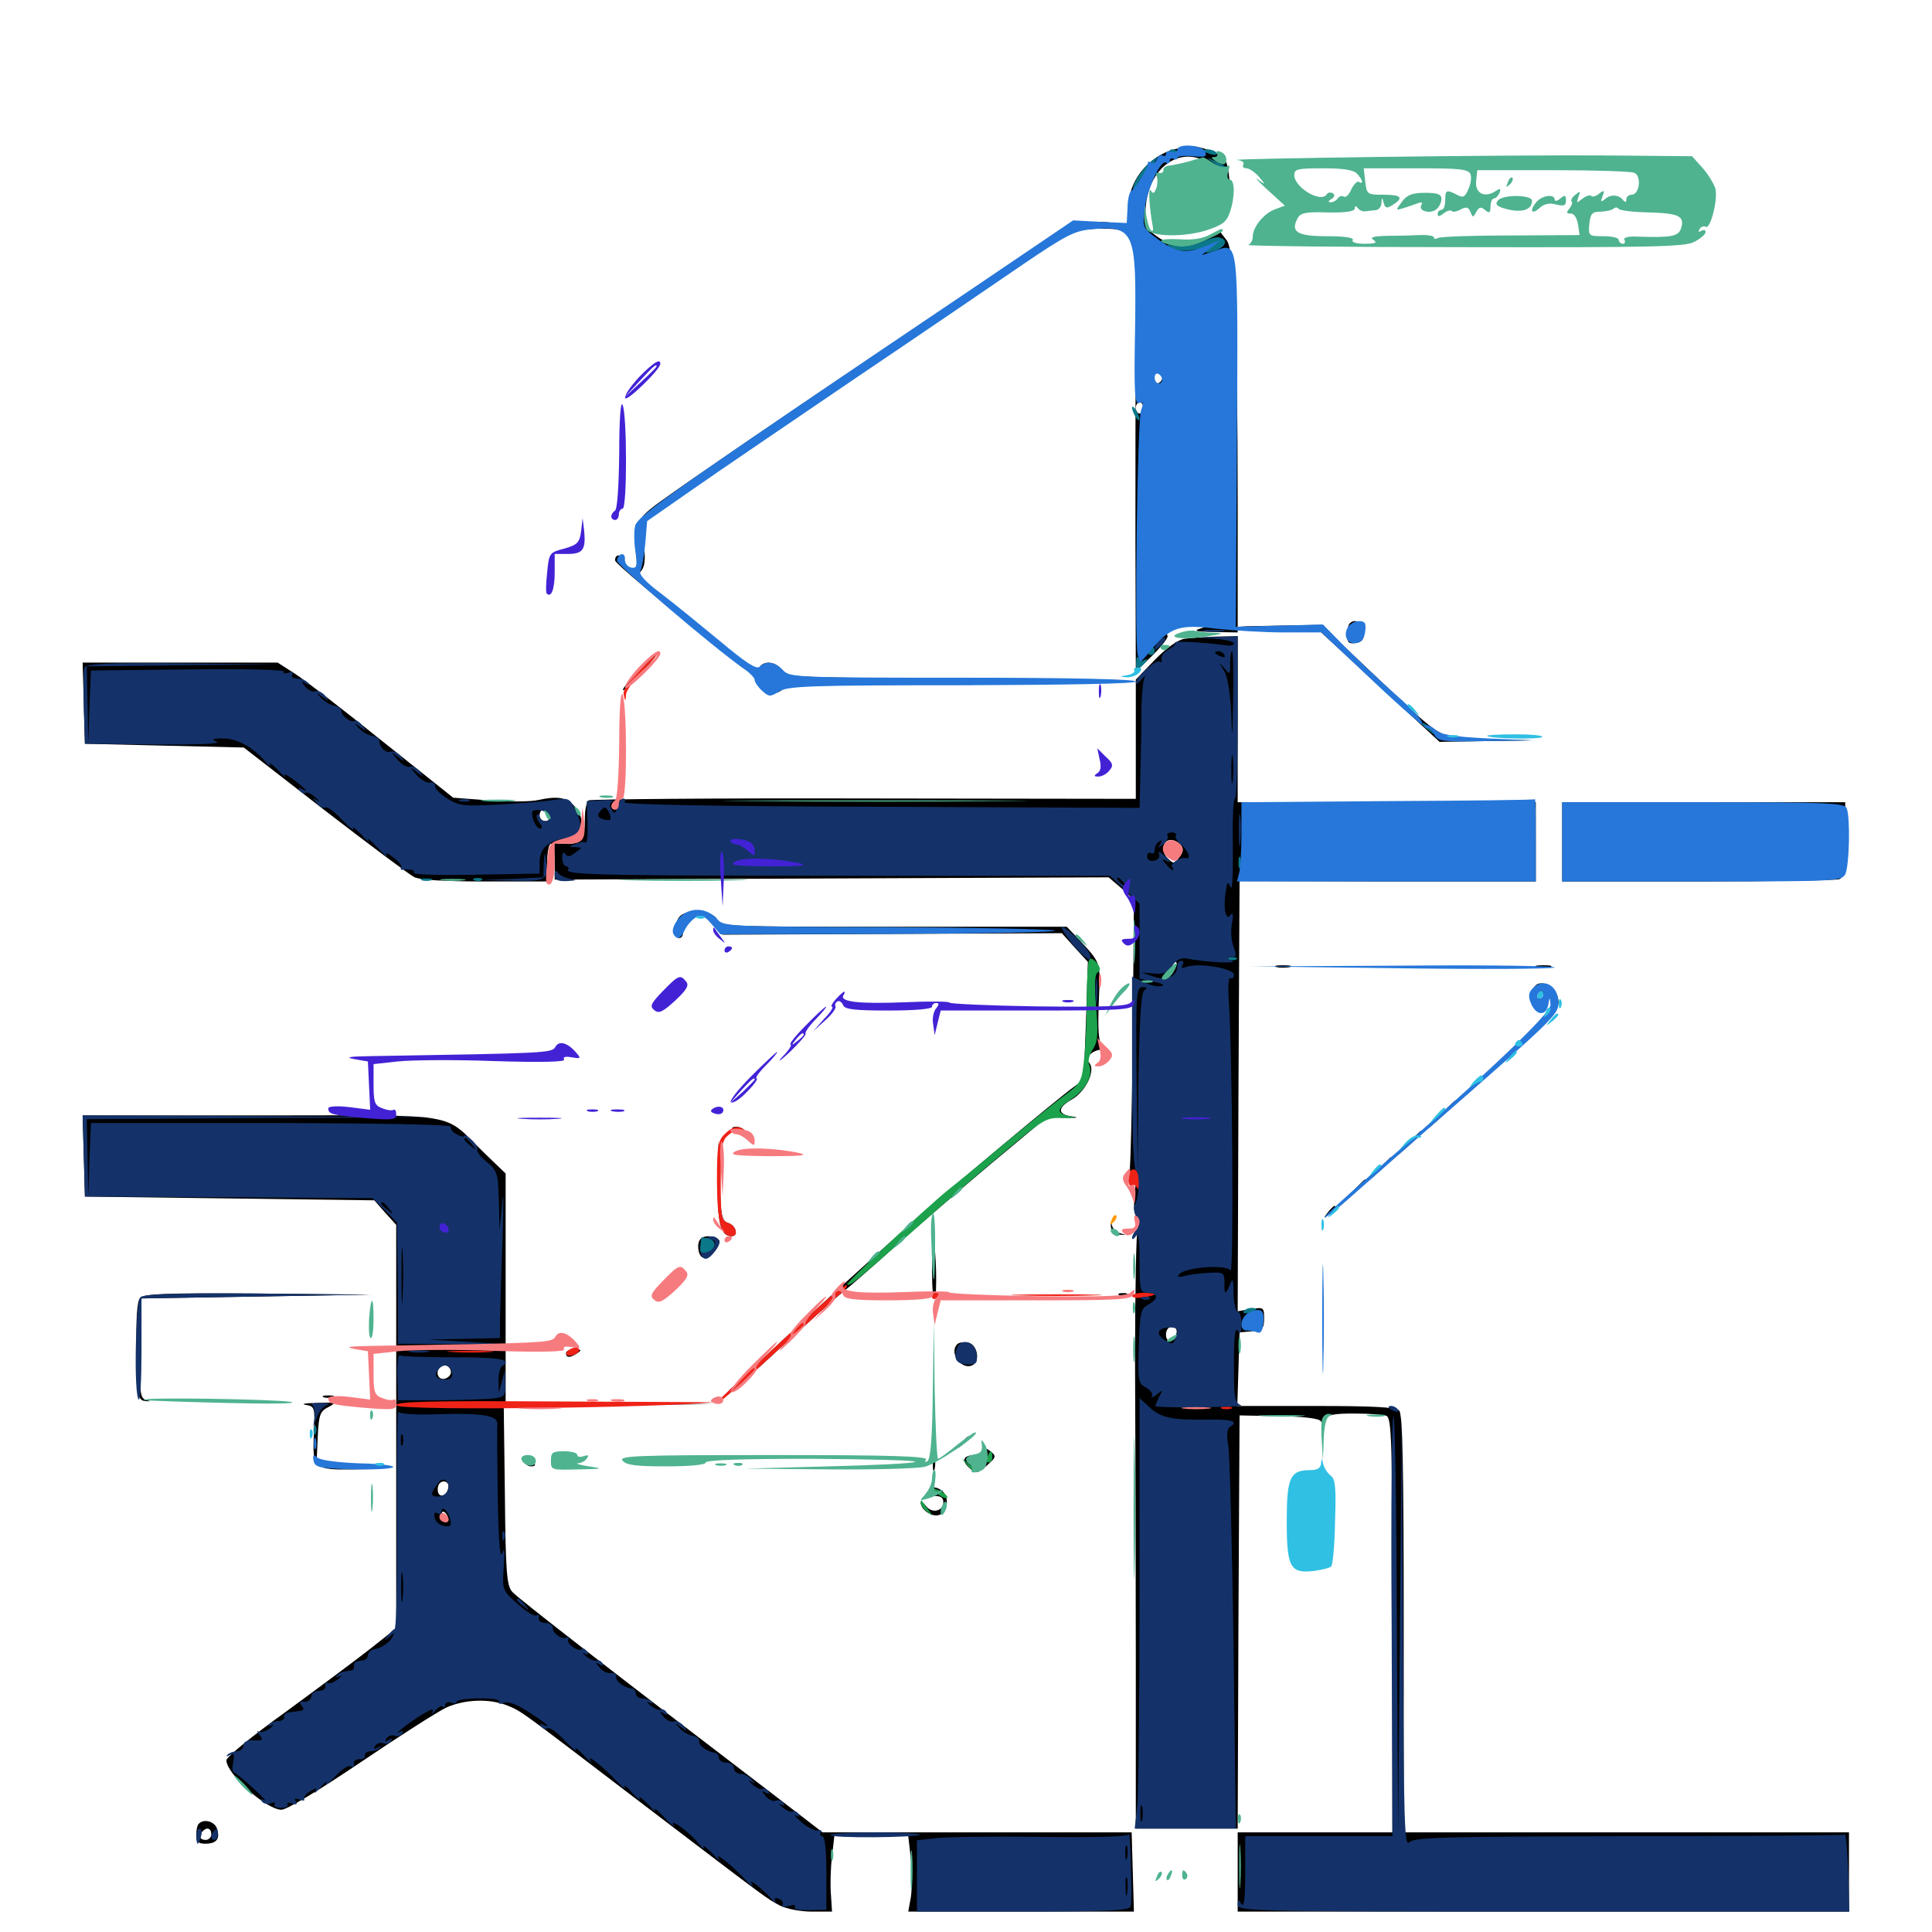 <svg xmlns="http://www.w3.org/2000/svg" viewBox="0 -1000 1000 1000">
	<path fill="#000000" d="M608.398 -922.852C593.945 -919.336 583.008 -905.078 584.375 -891.406L584.961 -883.789L573.047 -884.961C566.406 -885.547 558.398 -885.156 555.273 -884.18C550.391 -882.422 374.805 -764.258 342.383 -740.82C332.031 -733.398 330.469 -731.25 329.492 -724.414C328.906 -720.312 328.906 -714.258 329.492 -711.328C330.273 -707.031 329.883 -705.859 327.148 -705.859C325.391 -705.859 323.438 -707.617 322.852 -709.766C321.875 -713.281 318.359 -713.477 318.359 -709.961C318.359 -708.594 337.5 -692.383 383.008 -655.469C386.133 -652.93 388.672 -651.758 388.672 -652.734C388.672 -655.078 346.289 -690.234 331.25 -700.391C330.078 -701.172 330.273 -702.734 332.031 -704.688C333.789 -707.031 334.18 -710.938 333.203 -718.359L332.031 -728.711L353.125 -743.359C364.648 -751.367 405.273 -779.102 443.359 -804.883C481.445 -830.859 519.727 -856.836 528.32 -862.891C552.148 -879.492 556.836 -881.641 570.117 -881.641C587.891 -881.641 588.281 -880.273 587.891 -827.344C587.695 -803.906 587.695 -755.078 587.695 -718.555L587.891 -652.344L596.68 -660.938C601.367 -665.625 604.883 -670.117 604.297 -670.898C602.734 -673.438 610.742 -676.562 618.555 -676.367C625.195 -676.172 625.391 -675.977 621.094 -674.609C617.383 -673.438 619.336 -673.047 628.516 -672.852L640.625 -672.656V-738.672C640.625 -830.664 638.867 -870.312 634.961 -875.586L631.641 -879.883L622.461 -875.781C612.305 -871.289 605.859 -872.07 596.875 -879.102C593.164 -882.031 592.578 -884.18 592.969 -891.992C594.336 -915.43 614.062 -926.758 628.906 -912.891C634.961 -907.227 635.156 -906.25 634.375 -896.094C633.789 -890.234 634.18 -886.523 634.961 -887.891C637.695 -891.992 636.914 -913.477 633.984 -917.383C632.422 -919.336 628.32 -921.68 624.805 -922.656C617.383 -924.805 616.797 -924.805 608.398 -922.852ZM601.562 -804.492C601.562 -802.93 600.195 -801.562 598.633 -801.562C595.508 -801.562 594.727 -803.906 597.07 -806.055C599.219 -808.398 601.562 -807.617 601.562 -804.492ZM591.797 -788.867C591.797 -787.305 591.016 -785.938 589.844 -785.938C588.867 -785.938 587.891 -787.305 587.891 -788.867C587.891 -790.43 588.867 -791.797 589.844 -791.797C591.016 -791.797 591.797 -790.43 591.797 -788.867ZM676.367 -917.383C679.297 -916.992 681.641 -915.625 681.641 -914.648C681.641 -913.672 684.57 -912.891 688.281 -913.281C691.992 -913.477 694.531 -914.453 694.141 -915.234C692.773 -917.188 702.539 -917.188 719.727 -914.844C727.148 -913.867 734.18 -913.672 735.352 -914.453C738.477 -916.406 742.969 -916.797 745.117 -914.844C747.266 -913.086 757.227 -913.477 762.305 -915.82C764.062 -916.602 769.922 -916.602 775 -915.82C790.43 -913.281 796.875 -913.086 796.875 -915.039C796.875 -916.016 799.219 -916.797 801.953 -916.797C804.688 -916.797 806.445 -916.016 805.664 -914.844C803.906 -911.914 806.445 -912.5 809.766 -915.82C812.5 -918.359 804.883 -918.75 741.797 -918.555C702.734 -918.359 673.242 -917.773 676.367 -917.383ZM603.32 -909.57C600.781 -906.445 600.977 -906.25 604.102 -908.789C607.227 -911.328 608.203 -912.891 606.641 -912.891C606.25 -912.891 604.688 -911.328 603.32 -909.57ZM598.047 -897.266C598.047 -894.531 598.438 -893.555 599.023 -894.922C599.414 -896.094 599.414 -898.438 599.023 -899.805C598.438 -900.977 598.047 -900 598.047 -897.266ZM698.633 -677.344C697.852 -676.562 697.266 -673.828 697.266 -671.289C697.266 -667.383 698.242 -666.602 701.758 -667.188C704.883 -667.578 706.055 -669.141 706.055 -672.656C706.055 -677.344 701.562 -680.273 698.633 -677.344ZM662.109 -674.805L682.812 -673.633L713.867 -644.922L745.117 -616.016L768.555 -616.406L791.992 -616.797L769.727 -617.383C743.75 -618.164 748.633 -615.43 710.547 -651.367L683.984 -676.562L662.695 -676.172L641.602 -675.781ZM612.891 -669.336C609.57 -668.75 603.516 -664.453 597.656 -658.398L587.891 -648.242V-617.383V-586.523L447.266 -586.719C369.922 -586.914 305.859 -586.328 304.688 -585.742C303.711 -585.156 302.734 -581.055 302.734 -576.953C302.734 -565.82 301.172 -563.281 294.141 -563.281L288.086 -563.477L294.531 -566.211C301.758 -569.336 303.125 -576.562 297.266 -582.812C292.969 -587.305 288.672 -588.086 278.711 -585.938C274.609 -584.961 263.086 -584.961 252.93 -585.742L234.57 -587.109L197.852 -616.406C177.734 -632.617 157.227 -648.438 152.539 -651.367L143.75 -657.031H93.359H42.773L43.359 -636.133L43.945 -615.039L84.961 -614.062L126.172 -613.086L167.969 -580.664C191.016 -562.891 211.914 -547.266 214.258 -546.094C216.992 -544.531 229.883 -543.75 250.781 -543.75H283.203V-553.516C283.203 -558.984 284.18 -563.281 285.156 -563.281C286.328 -563.281 287.109 -559.18 287.109 -554.102V-544.727L430.469 -545.312L573.828 -545.898L580.469 -540.234L586.914 -534.375L586.328 -465.234C585.938 -427.344 585.156 -394.727 584.57 -392.578C583.789 -390.039 584.375 -389.453 586.133 -390.43C587.891 -391.602 588.281 -389.844 587.305 -382.227C586.719 -376.367 586.914 -371.68 588.281 -370.312C589.453 -369.141 589.648 -366.602 588.867 -364.648C588.086 -362.695 587.5 -331.25 587.5 -294.727C587.695 -258.203 587.891 -189.062 587.891 -141.016V-53.516H614.258H640.625L641.016 -160.547L641.602 -267.383L661.914 -266.992C674.805 -266.797 682.617 -265.82 683.594 -264.453C684.57 -262.891 685.352 -263.086 686.133 -265.234C687.109 -267.773 690.43 -268.359 700.977 -268.359C708.398 -268.359 715.82 -267.773 717.578 -267.188C720.312 -266.016 720.703 -254.688 720.703 -158.789V-51.562H680.664H640.625V-31.055V-10.547H798.828H957.031V-31.055V-51.562H841.797H726.562V-159.57C726.562 -241.016 725.977 -268.164 724.219 -269.922C722.461 -271.68 710.156 -272.266 681.25 -272.266H640.43L641.016 -291.406L641.602 -310.352L648.047 -310.938C653.516 -311.523 654.297 -312.305 654.297 -317.578C654.297 -323.242 654.102 -323.438 647.461 -322.461L640.625 -321.289L641.016 -432.617L641.602 -543.945L718.359 -543.75H794.922V-564.258V-584.766H717.773H640.625V-627.734V-670.703L629.492 -670.508C623.242 -670.312 615.82 -669.727 612.891 -669.336ZM320.312 -583.984C320.312 -584.375 319.531 -584.766 318.359 -584.766C317.383 -584.766 316.406 -583.789 316.406 -582.617C316.406 -581.641 317.383 -581.25 318.359 -581.836C319.531 -582.422 320.312 -583.398 320.312 -583.984ZM283.984 -577.93C284.57 -576.172 283.984 -575 282.227 -575C280.664 -575 279.297 -576.367 279.297 -577.93C279.297 -579.492 280.078 -580.859 281.055 -580.859C282.031 -580.859 283.203 -579.492 283.984 -577.93ZM611.133 -562.695C612.695 -560.742 612.5 -558.984 610.352 -556.25C607.812 -552.734 607.422 -552.734 604.297 -555.859C600.781 -559.375 601.758 -565.234 606.055 -565.234C607.617 -565.234 609.961 -564.062 611.133 -562.695ZM607.617 -497.461C605.273 -493.555 604.883 -494.727 606.641 -499.805C607.422 -501.562 608.398 -502.539 608.789 -501.953C609.375 -501.562 608.789 -499.414 607.617 -497.461ZM608.984 -309.961C608.008 -305.078 603.516 -304.492 603.516 -309.18C603.516 -311.523 604.688 -313.281 606.641 -313.281C608.398 -313.281 609.375 -311.914 608.984 -309.961ZM330.078 -652.148C325.391 -647.461 321.875 -643.164 322.461 -642.773C322.852 -642.383 327.148 -646.484 331.836 -651.562C342.578 -663.477 341.602 -663.867 330.078 -652.148ZM393.164 -654.688C387.5 -645.508 399.414 -636.133 406.25 -644.336C408.203 -646.875 421.289 -647.266 494.922 -647.852L581.055 -648.242L494.141 -648.828C409.57 -649.219 407.031 -649.414 404.688 -653.125C401.953 -657.422 395.508 -658.398 393.164 -654.688ZM402.539 -648.242C402.539 -644.531 396.875 -645.117 395.898 -649.023C395.117 -652.148 395.703 -652.539 398.828 -651.367C400.977 -650.586 402.539 -649.219 402.539 -648.242ZM808.594 -564.258V-543.75H878.711C917.383 -543.75 950.195 -544.336 951.953 -544.922C954.492 -545.898 955.078 -549.609 955.078 -565.43V-584.766H881.836H808.594ZM351.953 -525.781C349.023 -522.852 348.828 -514.453 351.562 -514.453C352.734 -514.453 353.516 -515.625 353.516 -517.188C353.516 -520.898 358.789 -526.172 362.5 -526.172C364.062 -526.172 367.188 -523.828 369.531 -521.094L374.023 -516.211L461.719 -516.602L549.609 -516.992L556.25 -509.57L563.086 -502.148L562.109 -471.68L560.938 -441.211L555.664 -437.305C546.289 -430.469 495.898 -388.281 475.781 -370.508C425.391 -325.586 367.578 -272.07 373.242 -275.391C375 -276.367 389.062 -288.477 404.102 -302.539C419.336 -316.406 434.18 -329.688 436.914 -331.836C439.844 -333.984 451.367 -344.141 462.695 -354.297C474.023 -364.453 496.484 -383.789 512.5 -397.266L541.797 -421.68L551.562 -421.484C557.227 -421.289 558.789 -421.484 555.273 -422.07C547.266 -423.047 547.07 -426.562 554.688 -430.859C561.914 -434.961 567.188 -445.703 563.867 -449.805C562.109 -451.758 562.5 -452.93 565.234 -455.078C567.383 -456.445 569.922 -457.031 571.094 -456.445C572.266 -455.664 572.07 -456.641 570.508 -458.398C568.555 -460.938 568.164 -466.797 568.75 -481.641C569.531 -503.125 570.312 -500.781 557.227 -515.039L552.148 -520.312H462.695C375.195 -520.312 373.047 -520.312 371.094 -524.219C368.75 -528.711 355.859 -529.688 351.953 -525.781ZM660.742 -499.414C658.789 -500 660.352 -500.391 664.062 -500.391C667.773 -500.391 669.336 -500 667.578 -499.414C665.625 -499.023 662.5 -499.023 660.742 -499.414ZM795.508 -499.414C793.555 -500 795.117 -500.391 798.828 -500.391C802.539 -500.391 804.102 -500 802.344 -499.414C800.391 -499.023 797.266 -499.023 795.508 -499.414ZM793.75 -488.281C791.992 -483.398 793.75 -476.367 796.875 -476.367C798.438 -476.367 800 -478.32 800.391 -480.859C800.781 -483.203 801.758 -484.766 802.734 -484.18C806.055 -482.227 802.148 -476.367 787.305 -460.938L772.461 -445.508L789.648 -460.742C803.32 -473.047 806.641 -477.148 806.641 -481.445C806.641 -489.258 796.094 -494.531 793.75 -488.281ZM798.828 -483.984C798.828 -482.422 798.047 -481.641 796.875 -482.227C795.898 -482.812 794.922 -484.18 794.922 -485.352C794.922 -486.328 795.898 -487.109 796.875 -487.109C798.047 -487.109 798.828 -485.742 798.828 -483.984ZM762.5 -437.891L756.836 -431.445L763.281 -437.109C766.602 -440.43 769.531 -443.164 769.531 -443.555C769.531 -445.117 767.969 -443.75 762.5 -437.891ZM745.898 -423.242L739.258 -415.82L746.68 -422.461C750.586 -426.172 753.906 -429.492 753.906 -429.883C753.906 -431.445 752.344 -429.883 745.898 -423.242ZM43.359 -401.758L43.945 -380.664L118.75 -379.688L193.75 -378.711L199.414 -372.266L205.078 -366.016V-334.766V-303.516H233.398H261.719V-348.047V-392.578L250.586 -403.32C228.32 -424.805 241.016 -422.656 135.352 -422.656H42.773ZM379.102 -416.016C379.492 -415.625 382.031 -414.258 384.766 -412.891C389.258 -410.547 389.453 -410.547 386.914 -413.477C385.547 -415.43 383.008 -416.797 381.25 -416.797C379.688 -416.797 378.711 -416.406 379.102 -416.016ZM729.297 -408.594L723.633 -402.148L730.078 -407.812C733.398 -411.133 736.328 -413.867 736.328 -414.258C736.328 -415.82 734.766 -414.453 729.297 -408.594ZM371.484 -388.477C371.289 -366.992 372.852 -360.156 378.711 -360.156C382.422 -360.156 381.055 -365.625 376.953 -366.992C373.633 -367.969 373.047 -370.312 372.461 -389.062L371.875 -409.961ZM713.672 -394.922L708.008 -388.477L714.453 -394.141C720.312 -399.609 721.68 -401.172 720.117 -401.172C719.727 -401.172 716.992 -398.242 713.672 -394.922ZM700 -383.203L694.336 -376.758L700.781 -382.422C706.641 -387.891 708.008 -389.453 706.445 -389.453C706.055 -389.453 703.32 -386.523 700 -383.203ZM687.305 -372.461C684.766 -369.336 684.961 -369.141 688.086 -371.68C691.211 -374.219 692.188 -375.781 690.625 -375.781C690.234 -375.781 688.672 -374.219 687.305 -372.461ZM575 -365.039C575.195 -362.5 576.562 -361.133 579.688 -360.938C583.008 -360.742 583.203 -360.742 580.273 -361.523C578.125 -361.914 575.977 -363.867 575.586 -365.625C575 -367.969 574.805 -367.773 575 -365.039ZM362.695 -358.789C360.547 -356.836 361.133 -350.781 363.477 -349.219C364.648 -348.633 367.383 -349.805 369.531 -351.953C371.68 -354.102 372.852 -356.836 372.266 -358.008C370.703 -360.352 364.648 -360.938 362.695 -358.789ZM482.422 -341.602C482.422 -333.203 483.008 -326.953 483.789 -327.539C485.156 -328.906 484.57 -354.688 483.203 -356.055C482.812 -356.445 482.422 -350 482.422 -341.602ZM72.461 -328.125C70.898 -326.367 70.312 -317.188 70.703 -300.391C71.289 -276.953 71.484 -275.195 75.195 -274.805C78.32 -274.609 78.516 -274.609 75.586 -275.391C72.461 -276.367 72.266 -278.906 72.656 -302.148L73.242 -327.93L132.812 -328.906L192.383 -329.883L133.594 -330.469C85.352 -330.859 74.219 -330.273 72.461 -328.125ZM579.688 -329.492C578.125 -330.078 578.711 -330.664 580.859 -330.664C583.008 -330.859 584.18 -330.273 583.398 -329.688C582.812 -329.102 581.055 -328.906 579.688 -329.492ZM495.508 -304.297C490.82 -299.609 498.047 -290.234 503.711 -293.555C507.617 -296.094 505.469 -304.492 500.977 -305.078C498.633 -305.469 496.289 -305.078 495.508 -304.297ZM205.078 -229.297V-157.227L191.992 -146.875C184.57 -141.016 164.844 -126.367 148.047 -114.062C130.664 -101.562 117.188 -90.625 117.188 -88.867C117.188 -81.836 137.891 -63.281 145.703 -63.281C148.438 -63.281 165.625 -73.633 186.719 -87.891C206.641 -101.367 226.562 -114.062 231.055 -116.211C240.82 -120.508 253.516 -120.898 262.695 -117.188C270.508 -113.867 267.188 -116.211 333.984 -65.234C398.828 -15.82 396.484 -17.578 403.711 -13.672C407.227 -11.914 414.453 -10.547 420.312 -10.547H430.664L430.078 -19.531C429.688 -24.414 429.883 -33.203 430.664 -39.062L431.836 -49.609H450.977H470.117L471.484 -37.695C472.07 -31.055 472.07 -22.266 471.484 -18.164L470.117 -10.547H528.516H586.914L586.328 -31.055L585.742 -51.562H505.859H425.781L399.609 -71.68C317.773 -134.18 268.164 -172.656 265.234 -175.977C262.305 -179.102 261.719 -185.547 261.328 -225.977L260.742 -272.266L315.43 -272.656L370.117 -273.242L316.016 -273.633L261.719 -274.219V-287.891V-301.562H233.398H205.078ZM233.398 -289.648C233.398 -288.281 231.836 -286.719 230.078 -286.328C226.562 -285.742 225.195 -289.844 227.93 -292.578C229.883 -294.531 233.398 -292.773 233.398 -289.648ZM232.031 -229.883C231.055 -225 226.562 -224.414 226.562 -229.102C226.562 -231.445 227.734 -233.203 229.688 -233.203C231.445 -233.203 232.422 -231.836 232.031 -229.883ZM231.445 -215.625C232.031 -214.648 231.641 -213.672 230.664 -213.672C229.492 -213.672 228.516 -214.648 228.516 -215.625C228.516 -216.797 228.906 -217.578 229.297 -217.578C229.883 -217.578 230.859 -216.797 231.445 -215.625ZM292.969 -299.609C292.969 -297.07 295.117 -297.07 298.828 -299.609C301.172 -301.172 300.977 -301.562 297.461 -301.562C294.922 -301.562 292.969 -300.781 292.969 -299.609ZM167.578 -276.758C166.211 -277.344 167.188 -277.734 169.922 -277.734C172.656 -277.734 173.633 -277.344 172.461 -276.758C171.094 -276.367 168.75 -276.367 167.578 -276.758ZM158.203 -272.852C162.891 -272.07 163.086 -271.68 162.5 -258.398C161.523 -239.844 162.5 -239.062 183.398 -239.453C196.484 -239.648 197.656 -239.844 188.477 -240.43C182.031 -240.82 173.828 -241.406 170.312 -242.188L163.867 -243.164L164.453 -256.25C165.039 -267.773 165.625 -269.531 169.922 -271.68C174.414 -274.023 173.828 -274.219 164.062 -273.828C158.203 -273.828 155.469 -273.242 158.203 -272.852ZM497.852 -253.32C495.312 -250.195 495.508 -250 498.633 -252.539C500.391 -253.906 501.953 -255.469 501.953 -255.859C501.953 -257.422 500.391 -256.445 497.852 -253.32ZM509.766 -249.023C509.766 -247.852 507.617 -246.875 505.078 -246.875C498.633 -246.875 497.266 -244.141 501.758 -240.234C505.273 -237.109 505.664 -237.109 510.742 -241.406C515.43 -245.508 515.82 -246.289 512.891 -248.633C510.742 -250.391 509.766 -250.586 509.766 -249.023ZM271.484 -244.336C271.484 -242.383 273.047 -241.016 275 -241.016C276.758 -241.016 277.539 -241.797 276.367 -242.578C275.391 -243.359 273.828 -244.727 273.047 -245.703C272.07 -246.68 271.484 -246.094 271.484 -244.336ZM482.812 -241.992C482.812 -238.867 483.203 -237.695 483.789 -239.648C484.18 -241.406 484.18 -244.141 483.789 -245.508C483.203 -246.68 482.812 -245.312 482.812 -241.992ZM480.273 -228.125C478.125 -225.586 478.32 -225.195 480.664 -225.391C486.133 -226.172 488.281 -225.391 488.281 -222.461C488.281 -217.773 482.227 -216.406 479.297 -220.508C477.734 -222.461 476.562 -223.242 476.562 -222.266C476.562 -219.141 480.859 -215.625 484.57 -215.625C490.82 -215.625 492.188 -226.172 486.523 -229.102C483.789 -230.664 482.227 -230.469 480.273 -228.125ZM102.93 -56.055C102.148 -55.469 101.562 -52.734 101.562 -50.195C101.562 -46.68 102.734 -45.703 106.25 -45.703C112.109 -45.703 114.062 -48.242 112.305 -53.516C111.133 -57.227 105.469 -58.789 102.93 -56.055ZM109.375 -50.586C109.375 -49.023 108.008 -47.656 106.445 -47.656C103.32 -47.656 102.539 -50 104.883 -52.148C107.031 -54.492 109.375 -53.711 109.375 -50.586Z"/>
	<path fill="#ff9906" d="M575.391 -368.555C574.219 -365.82 574.414 -365.625 576.367 -367.383C577.734 -368.75 578.32 -370.312 577.734 -370.898C577.148 -371.484 575.977 -370.508 575.391 -368.555Z"/>
	<path fill="#ef2218" d="M330.273 -652.344C324.609 -646.68 322.266 -642.578 322.852 -640.234C323.633 -636.719 323.828 -636.719 324.023 -640.43C324.023 -642.383 327.93 -648.047 332.422 -652.539C336.914 -657.227 340.234 -660.938 339.648 -660.938C339.062 -660.938 334.961 -657.031 330.273 -652.344ZM375 -412.891C371.484 -409.375 371.094 -406.445 371.094 -388.086C371.289 -367.188 373.047 -360.156 378.711 -360.156C382.422 -360.156 381.055 -365.625 376.953 -366.992C373.438 -368.164 373.047 -369.922 373.047 -388.477C373.047 -404.297 373.633 -409.375 376.172 -411.719C379.883 -415.43 383.008 -415.625 386.719 -412.5C389.062 -410.352 389.062 -410.547 386.914 -413.477C383.398 -417.773 379.883 -417.773 375 -412.891ZM585.156 -393.945C583.203 -391.992 583.789 -385.156 585.742 -386.328C586.719 -387.109 588.086 -386.328 588.477 -385.156C589.062 -383.789 589.648 -384.961 589.648 -387.891C589.844 -393.164 587.5 -396.289 585.156 -393.945ZM421.68 -321.68C413.672 -314.453 399.023 -300.781 389.062 -291.406L370.898 -274.219L287.891 -274.609C222.461 -275 205.078 -274.609 205.078 -272.656C205.078 -269.336 368.359 -271.68 373.242 -275C375 -276.172 388.672 -288.281 403.516 -301.953C418.555 -315.625 432.812 -328.516 435.352 -330.664C437.891 -333.008 439.062 -334.766 438.086 -334.766C436.914 -334.766 429.492 -328.906 421.68 -321.68ZM482.422 -328.711C482.422 -327.734 483.398 -327.344 484.375 -327.93C485.547 -328.516 486.328 -329.492 486.328 -330.078C486.328 -330.469 485.547 -330.859 484.375 -330.859C483.398 -330.859 482.422 -329.883 482.422 -328.711ZM527.93 -329.492C517.383 -329.688 525.977 -330.078 546.875 -330.078C567.773 -330.078 576.367 -329.688 566.016 -329.492C555.469 -329.102 538.281 -329.102 527.93 -329.492ZM585.938 -329.297C585.938 -330.078 588.672 -330.859 591.797 -330.859C595.117 -330.859 597.656 -330.469 597.656 -330.078C597.656 -329.688 595.117 -328.906 591.797 -328.516C588.672 -327.93 585.938 -328.32 585.938 -329.297ZM294.922 -301.562C291.016 -299.219 293.945 -296.875 298.047 -299.219C299.805 -300.195 300.391 -301.562 299.414 -302.148C298.438 -302.734 296.484 -302.539 294.922 -301.562ZM233.984 -300.195C228.32 -300.586 232.422 -300.781 243.164 -300.781C253.906 -300.781 258.594 -300.586 253.516 -300.195C248.438 -299.805 239.648 -299.805 233.984 -300.195ZM632.422 -270.898C631.055 -271.484 632.031 -271.875 634.766 -271.875C637.5 -271.875 638.477 -271.484 637.305 -270.898C635.938 -270.508 633.594 -270.508 632.422 -270.898Z"/>
	<path fill="#1ca14c" d="M563.867 -503.516C563.086 -502.734 562.5 -493.555 562.5 -483.203C562.5 -472.852 561.914 -458.789 561.133 -451.953C559.961 -440.625 559.57 -439.453 551.758 -433.594C547.07 -430.273 532.617 -418.555 519.336 -407.617C506.055 -396.484 493.164 -385.938 490.82 -384.18C477.344 -373.047 437.695 -335.938 438.477 -335.156C439.648 -333.984 442.578 -336.328 476.172 -366.016C488.867 -377.344 508.789 -394.531 520.312 -404.102C540.625 -421.094 541.602 -421.68 550.391 -421.289C555.469 -421.094 557.422 -421.484 554.688 -422.07C546.484 -423.633 546.484 -425.781 554.492 -431.055C562.305 -436.328 566.016 -443.359 563.672 -449.219C563.086 -450.781 563.867 -454.297 565.625 -456.836C568.164 -460.742 568.555 -464.648 567.383 -478.516C566.406 -490.234 566.602 -495.703 568.164 -496.68C569.727 -497.656 569.727 -499.023 567.773 -501.562C566.406 -503.32 564.648 -504.297 563.867 -503.516ZM510.938 -245.898C510.352 -244.336 510.742 -242.969 511.719 -242.969C512.891 -242.969 513.672 -244.336 513.672 -245.898C513.672 -247.461 513.281 -248.828 512.891 -248.828C512.5 -248.828 511.719 -247.461 510.938 -245.898ZM500.781 -241.602C503.906 -237.695 507.812 -237.109 507.812 -240.43C507.812 -241.211 507.227 -241.016 506.445 -240.43C505.859 -239.648 503.32 -240.625 501.172 -242.383C497.07 -245.898 497.07 -245.898 500.781 -241.602ZM485.547 -226.562C487.5 -225 489.648 -224.219 490.234 -224.609C491.211 -225.781 486.133 -229.297 483.594 -229.297C482.422 -229.297 483.398 -228.125 485.547 -226.562ZM476.562 -222.07C476.562 -220.898 478.125 -218.75 480.078 -217.383C483.203 -214.844 483.203 -214.844 480.469 -218.555C478.906 -220.703 477.344 -222.852 477.148 -223.242C476.758 -223.633 476.562 -223.242 476.562 -222.07Z"/>
	<path fill="#143269" d="M623.633 -673.242C620.508 -673.633 622.656 -674.023 627.93 -674.023C633.398 -674.023 635.742 -673.633 633.398 -673.242C630.859 -672.852 626.562 -672.852 623.633 -673.242ZM600 -668.359C598.633 -666.992 597.656 -665.234 597.656 -664.258C597.656 -663.281 599.023 -664.062 600.781 -665.82C602.539 -667.578 603.516 -669.336 603.125 -669.727C602.734 -670.312 601.172 -669.531 600 -668.359ZM629.492 -669.336C634.57 -668.945 638.672 -667.773 638.672 -666.992C638.672 -666.016 636.719 -665.625 634.375 -666.016C622.852 -667.578 607.227 -668.359 608.203 -667.383C608.789 -666.602 607.422 -665.234 604.883 -663.867C602.539 -662.695 600.977 -660.352 601.172 -658.789C601.562 -657.227 601.172 -656.641 600.391 -657.617C598.828 -659.18 587.891 -649.609 587.891 -646.484C587.891 -645.508 589.258 -646.289 591.016 -648.438C592.578 -650.391 593.359 -650.781 592.383 -649.219C591.602 -647.656 590.82 -639.258 590.82 -630.664C590.82 -622.07 590.43 -607.617 590.234 -598.438L589.844 -581.836L455.859 -582.422C368.555 -582.617 322.461 -583.594 323.242 -584.766C323.828 -585.938 323.633 -586.719 322.656 -586.719C321.68 -586.719 320.312 -584.766 319.531 -582.422C318.555 -578.711 317.969 -578.516 316.602 -580.859C315.234 -582.617 315.43 -584.18 316.797 -584.961C317.969 -585.742 315.625 -586.133 311.328 -585.742L303.711 -585.352L304.102 -574.219C304.297 -568.164 303.906 -563.477 303.125 -563.867C302.344 -564.453 300 -564.062 297.852 -563.086C294.141 -561.719 294.141 -561.523 297.656 -561.523C301.562 -561.328 301.562 -561.328 297.656 -558.594C294.922 -556.445 293.555 -556.445 292.578 -558.008C291.602 -559.375 291.016 -558.594 291.016 -556.055C291.016 -553.516 291.992 -551.562 293.164 -551.562C294.141 -551.562 294.727 -550.781 293.945 -549.805C292.383 -547.07 314.453 -546.68 451.758 -546.68H574.609L582.227 -539.453L589.844 -532.227V-512.891V-493.359L597.266 -491.797C601.562 -491.016 603.125 -490.039 601.172 -489.648C599.219 -489.062 595.117 -490.039 591.797 -491.797L585.938 -494.531V-445.117C585.938 -412.891 586.719 -395.117 587.891 -394.336C590.234 -392.969 589.648 -380.078 587.305 -376.367C586.523 -375 586.914 -372.266 588.281 -370.117C590.234 -366.992 590.234 -365.625 588.281 -363.672C587.109 -362.5 585.938 -360.352 585.938 -359.18C585.938 -358.203 586.914 -358.594 587.891 -360.156C589.258 -362.109 589.844 -358.008 589.844 -347.07C589.844 -332.422 590.234 -330.859 593.555 -330.859C599.414 -330.859 600 -327.93 594.727 -325C590.43 -322.656 590.039 -321.289 589.453 -303.32C588.867 -285.156 589.062 -283.984 593.164 -281.836C595.508 -280.469 596.875 -278.516 596.289 -277.344C595.508 -276.172 596.68 -276.562 598.633 -278.125C601.953 -280.859 602.148 -280.859 599.805 -276.758C598.633 -274.219 597.852 -272.266 598.047 -272.07C602.93 -271.094 645.117 -271.68 642.383 -272.656C639.062 -274.023 638.672 -275.977 638.672 -294.141C638.672 -307.812 639.258 -313.281 640.625 -311.328C641.992 -309.18 642.578 -309.961 642.578 -314.844C642.578 -318.164 641.797 -321.094 640.625 -321.094C639.648 -321.094 638.672 -325.195 638.477 -330.469C638.477 -337.891 638.086 -338.867 636.719 -335.352C634.375 -329.492 633.594 -329.688 633.789 -336.133C633.789 -341.211 633.203 -341.602 626.172 -341.211C622.07 -341.016 616.406 -340.43 613.477 -339.648C609.766 -338.672 608.984 -339.062 610.547 -340.625C614.062 -344.141 634.766 -345.703 636.914 -342.383C638.672 -339.844 637.891 -457.422 635.938 -483.594C635.547 -489.844 635.938 -494.336 636.914 -493.75C637.891 -493.164 638.672 -493.945 638.672 -495.508C638.672 -498.828 620.312 -501.758 614.258 -499.609C611.719 -498.633 611.133 -498.828 612.109 -500.391C612.891 -501.758 612.5 -502.734 611.523 -502.734C610.352 -502.734 609.375 -501.562 609.375 -500C609.375 -494.727 603.906 -492.188 597.07 -494.531L590.82 -496.68L597.266 -496.094C602.344 -495.703 604.492 -496.484 606.836 -500.195C608.789 -503.125 611.133 -504.297 614.062 -503.906C623.633 -501.953 641.406 -500.977 637.695 -502.734C634.375 -504.102 634.375 -504.492 637.109 -504.492C640.039 -504.688 640.234 -505.469 638.477 -509.961C637.305 -512.891 636.914 -518.555 637.695 -522.266C638.477 -526.562 638.086 -528.125 637.109 -526.562C634.57 -522.852 633.008 -529.297 634.375 -538.086C635.156 -543.75 635.547 -544.141 636.914 -540.82C637.891 -538.672 638.281 -547.656 638.086 -561.914C637.891 -575.586 638.281 -586.719 639.258 -586.719C640.039 -586.719 640.625 -605.664 640.625 -628.711V-670.703L630.469 -670.312L620.117 -669.922ZM633.789 -660.938C634.375 -659.766 633.594 -659.57 632.031 -660.156C628.516 -661.523 627.93 -662.891 630.664 -662.891C631.836 -662.891 633.203 -662.109 633.789 -660.938ZM638.281 -638.086C637.891 -616.992 637.695 -615.82 637.305 -630.273C636.719 -641.406 635.547 -649.414 633.594 -652.734C630.664 -657.617 630.664 -657.617 633.594 -654.297C636.523 -650.586 636.719 -650.586 636.719 -656.641C636.719 -660.156 637.109 -662.891 637.695 -662.891C638.281 -662.891 638.477 -651.758 638.281 -638.086ZM638.086 -596.094C637.695 -592.578 637.305 -594.922 637.305 -601.367C637.305 -607.812 637.695 -610.742 638.086 -607.812C638.477 -604.883 638.477 -599.609 638.086 -596.094ZM315.82 -575.781C315.43 -575.391 313.477 -575.391 311.719 -576.172C309.18 -577.148 308.984 -577.93 310.742 -580.273C312.891 -582.617 313.477 -582.617 315.039 -579.883C316.016 -578.125 316.406 -576.172 315.82 -575.781ZM608.594 -567.578C608.008 -566.602 609.375 -564.453 611.523 -562.695C615.234 -559.375 616.602 -555.078 613.867 -555.859C610.938 -556.445 605.469 -553.125 606.641 -551.367C608.398 -548.438 606.055 -549.414 603.32 -552.93C601.367 -555.078 601.367 -555.664 603.125 -554.688C606.445 -552.734 606.055 -554.492 602.344 -557.422C600 -559.57 599.414 -559.57 600 -557.617C600.391 -556.055 599.023 -554.688 597.266 -554.492C595.117 -554.102 593.75 -555.078 593.75 -556.641C593.75 -558.398 594.727 -558.984 595.703 -558.398C596.875 -557.812 597.656 -558.594 597.656 -560.156C597.656 -561.719 598.633 -563.672 600 -564.453C601.367 -565.43 601.562 -565.039 600.586 -563.086C599.023 -560.742 599.414 -560.742 602.148 -563.086C603.906 -564.453 604.883 -566.406 604.297 -567.383C603.711 -568.359 604.688 -569.141 606.445 -569.141C608.203 -569.141 609.18 -568.359 608.594 -567.578ZM582.227 -542.383C584.766 -539.258 584.57 -539.062 581.641 -541.602C578.32 -544.141 577.344 -545.703 578.906 -545.703C579.297 -545.703 580.859 -544.141 582.227 -542.383ZM636.133 -507.422C636.914 -508.008 635.742 -508.594 633.594 -508.398C631.445 -508.398 630.859 -507.812 632.422 -507.227C633.789 -506.641 635.547 -506.836 636.133 -507.422ZM603.711 -498.242C605.078 -499.609 605.664 -501.172 605.078 -501.758C604.492 -502.344 603.32 -501.367 602.734 -499.414C601.562 -496.68 601.758 -496.484 603.711 -498.242ZM592.383 -487.5C590.625 -486.328 589.844 -473.828 589.258 -440.234L588.867 -394.336L588.281 -441.797C587.891 -485.742 588.086 -489.062 591.406 -489.062C593.75 -489.062 593.945 -488.477 592.383 -487.5ZM609.375 -311.523C609.375 -310.547 608.789 -308.398 608.203 -306.641C607.227 -304.297 606.445 -304.102 603.32 -306.055C598.242 -309.18 598.633 -312.305 604.492 -312.891C607.227 -313.086 609.375 -312.5 609.375 -311.523ZM598.828 -283.594C598.047 -284.18 596.094 -284.961 594.531 -285.156C592.773 -285.352 591.992 -285.156 592.578 -284.375C593.359 -283.789 595.312 -283.008 596.875 -282.812C598.633 -282.617 599.414 -282.812 598.828 -283.594ZM611.133 -275.391C613.086 -277.148 604.297 -275.977 601.562 -274.219C599.414 -272.656 600.195 -272.461 604.492 -273.438C607.812 -274.219 610.742 -275 611.133 -275.391ZM43.75 -654.492C43.164 -652.93 43.164 -643.555 43.359 -633.398L43.945 -615.039L80.078 -614.648C101.953 -614.453 114.648 -615.039 112.305 -616.016C109.18 -617.383 109.57 -617.773 115.234 -617.773C122.461 -617.969 131.25 -613.086 137.305 -605.859C139.258 -603.32 140.43 -602.734 139.648 -604.297C138.867 -605.859 140.82 -604.492 143.945 -601.367C146.875 -598.047 148.633 -596.68 147.461 -598.242C146.484 -599.805 148.438 -599.023 151.953 -596.484C158.008 -591.992 160.742 -588.867 155.859 -591.797C154.492 -592.578 154.297 -592.383 155.078 -590.82C155.859 -589.648 157.227 -589.062 158.203 -589.648C158.984 -590.234 161.328 -589.062 163.477 -587.109C165.43 -585.352 165.82 -584.766 164.062 -585.742C161.523 -587.5 161.523 -587.305 163.867 -584.375C165.234 -582.422 167.188 -581.445 168.359 -582.031C169.336 -582.617 173.242 -579.883 177.148 -575.586C181.055 -571.484 183.594 -569.531 182.812 -571.094C182.031 -572.656 183.789 -571.289 186.914 -568.164C189.844 -564.844 191.602 -563.477 190.625 -565.234C189.844 -566.797 191.797 -565.039 195.312 -561.328C198.828 -557.617 200.977 -555.664 200.195 -557.227C199.219 -558.984 200.586 -558.594 203.516 -556.25C206.25 -554.297 208.203 -551.953 207.617 -550.977C207.227 -550.195 207.422 -549.609 208.398 -549.805C211.914 -550.391 215.039 -549.609 214.258 -548.242C213.672 -547.266 228.125 -546.875 246.289 -547.266L279.297 -547.852V-553.516C279.297 -560.547 283.203 -564.453 291.992 -566.016C300.781 -567.773 302.344 -571.484 298.047 -580.273C294.922 -586.914 294.531 -587.109 286.523 -585.938C282.031 -585.156 269.336 -584.18 258.398 -583.594C240.234 -582.617 237.695 -582.812 231.445 -586.719C227.734 -589.062 224.805 -591.992 225.195 -593.164C225.391 -594.531 224.219 -595.312 222.461 -594.922C220.703 -594.727 217.773 -596.484 215.625 -598.828C211.914 -603.125 211.914 -603.32 215.82 -600.391C219.336 -597.656 219.531 -597.656 217.188 -600.781C215.625 -602.539 213.477 -603.711 212.109 -603.125C210.742 -602.539 208.008 -604.297 205.859 -606.641C202.148 -611.133 202.148 -611.133 206.055 -608.203C209.57 -605.469 209.766 -605.469 207.422 -608.594C205.859 -610.352 203.711 -611.523 202.148 -610.938C199.609 -609.961 196.289 -613.281 196.289 -616.797C196.289 -617.773 194.531 -618.75 192.578 -619.141C190.625 -619.336 187.5 -621.289 185.742 -623.047C182.812 -626.367 182.812 -626.367 186.523 -623.633C190.039 -621.094 190.234 -621.094 187.695 -624.219C186.328 -626.172 184.57 -627.344 183.789 -626.953C181.836 -625.586 176.758 -629.297 176.758 -631.836C176.758 -633.203 175 -634.375 173.047 -634.766C171.094 -634.961 167.969 -636.914 166.211 -638.672C163.281 -641.992 163.281 -641.992 166.992 -639.258C170.508 -636.719 170.703 -636.719 168.359 -639.844C166.797 -641.602 164.648 -642.773 163.281 -642.188C161.914 -641.602 159.57 -642.773 158.008 -644.531C155.664 -647.656 155.664 -647.852 158.203 -646.289C159.961 -645.312 160.547 -645.312 159.57 -646.484C158.594 -647.461 157.031 -648.438 156.055 -648.438C155.078 -648.633 153.32 -648.828 152.148 -649.023C151.172 -649.023 150.781 -650 151.367 -651.172C152.148 -652.344 151.172 -652.539 149.219 -651.758C147.266 -651.172 146.289 -651.367 146.875 -652.344C147.656 -653.32 127.93 -653.906 97.461 -653.516L47.07 -652.93L46.289 -633.984L45.703 -615.039L45.312 -634.961L44.922 -655.078L95.312 -655.664L145.508 -656.055L95.117 -656.641C54.883 -657.031 44.531 -656.445 43.75 -654.492ZM284.766 -577.539C285.156 -576.172 284.18 -575 282.422 -575C280.664 -575 279.297 -575.977 279.297 -577.344C279.297 -578.516 278.711 -578.906 278.125 -578.32C277.344 -577.539 277.93 -575.781 279.297 -574.023C280.664 -572.461 280.859 -571.094 279.688 -571.094C277.734 -571.094 275.391 -575.586 275.391 -579.297C275.391 -582.031 283.789 -580.469 284.766 -577.539ZM237.891 -585.352C236.523 -585.938 237.5 -586.328 240.234 -586.328C242.969 -586.328 243.945 -585.938 242.773 -585.352C241.406 -584.961 239.062 -584.961 237.891 -585.352ZM641.211 -570.117C641.211 -562.695 641.602 -559.766 641.992 -563.867C642.383 -567.773 642.383 -574.023 641.992 -577.539C641.602 -580.859 641.211 -577.734 641.211 -570.117ZM281.445 -553.125L281.25 -545.898L265.234 -545.117L249.023 -544.531L265.234 -544.141C282.812 -543.75 284.18 -544.531 282.617 -554.883C282.031 -559.57 281.836 -559.18 281.445 -553.125ZM287.109 -547.266C287.109 -544.531 288.672 -543.75 293.555 -543.945C298.828 -544.336 299.023 -544.336 294.922 -545.117C292.188 -545.703 289.453 -547.07 288.672 -548.438C287.695 -549.805 287.109 -549.414 287.109 -547.266ZM552.344 -515.039C554.492 -511.914 558.008 -507.812 560.352 -505.859C563.672 -502.734 564.453 -502.734 564.453 -505.078C564.453 -507.812 552.148 -520.312 549.609 -520.312C549.023 -520.312 550.195 -517.969 552.344 -515.039ZM566.992 -487.109C566.992 -481.25 567.383 -478.711 567.773 -481.836C568.164 -484.766 568.164 -489.453 567.773 -492.578C567.383 -495.508 566.992 -492.969 566.992 -487.109ZM43.359 -401.758L43.945 -380.664L118.359 -380.273L192.773 -379.883L199.219 -373.633L205.469 -367.188L205.859 -335.938L206.055 -304.492L234.375 -304.297C261.719 -304.297 262.109 -304.297 242.188 -305.469L221.68 -306.641L240.234 -307.031L258.789 -307.422V-316.797C258.984 -321.875 259.375 -341.016 260.156 -359.18C260.742 -377.539 260.547 -385.742 259.961 -377.734L258.594 -363.086L258.203 -378.32C257.812 -392.773 257.422 -393.945 251.953 -398.633C248.633 -401.172 246.484 -404.102 247.07 -405.078C247.461 -405.859 246.289 -408.008 244.141 -409.961C241.992 -411.914 240.234 -412.891 240.234 -412.109C240.234 -411.328 238.477 -411.719 236.328 -412.891C234.18 -414.062 232.812 -415.82 233.398 -416.797C233.984 -417.969 196.875 -418.555 140.82 -418.75H47.07L46.289 -399.805L45.703 -380.664L45.312 -400.586L44.922 -420.703L136.328 -421.289L227.539 -421.68L135.156 -422.266L42.773 -422.656ZM244.336 -407.617C246.875 -404.492 246.68 -404.297 243.75 -406.836C240.43 -409.375 239.453 -410.938 241.016 -410.938C241.406 -410.938 242.969 -409.375 244.336 -407.617ZM69.922 -382.227C72.852 -382.617 69.922 -383.008 63.477 -383.008C57.031 -383.008 54.688 -382.617 58.203 -382.227C61.719 -381.836 66.992 -381.836 69.922 -382.227ZM201.367 -374.414C203.906 -371.289 203.711 -371.094 200.781 -373.633C197.461 -376.172 196.484 -377.734 198.047 -377.734C198.438 -377.734 200 -376.172 201.367 -374.414ZM208.398 -328.516C208.008 -321.68 207.812 -326.758 207.812 -339.648C207.812 -352.539 208.008 -358.008 208.398 -351.953C208.789 -345.703 208.789 -335.156 208.398 -328.516ZM363.477 -357.422C361.328 -354.883 362.5 -348.438 365.234 -348.438C367.969 -348.438 373.438 -356.055 372.07 -358.008C370.312 -360.938 366.211 -360.742 363.477 -357.422ZM369.922 -355.273C368.75 -352.148 363.281 -351.172 363.281 -353.906C363.281 -356.445 365.43 -358.203 368.359 -358.203C369.922 -358.203 370.508 -357.031 369.922 -355.273ZM72.656 -328.516C70.117 -325.977 69.141 -277.148 71.875 -275.586C72.656 -275 73.242 -286.523 73.242 -301.172V-327.93L131.836 -328.906L190.43 -329.883L132.812 -330.469C89.844 -330.664 74.414 -330.273 72.656 -328.516ZM591.406 -327.539C589.844 -328.125 590.43 -328.711 592.578 -328.711C594.727 -328.906 595.898 -328.32 595.117 -327.734C594.531 -327.148 592.773 -326.953 591.406 -327.539ZM495.117 -301.758C493.359 -296.289 495.312 -293.75 501.172 -293.75C505.469 -293.75 506.055 -294.531 505.469 -299.219C504.688 -305.859 497.07 -307.812 495.117 -301.758ZM212.5 -300.195C209.961 -300.586 211.914 -300.977 216.797 -300.977C221.68 -300.977 223.633 -300.586 221.289 -300.195C218.75 -299.805 214.844 -299.805 212.5 -300.195ZM205.664 -287.5L206.055 -275.195H227.539C239.453 -275.391 251.953 -275.781 255.469 -276.172C261.328 -276.953 261.719 -277.539 261.523 -283.984L261.328 -290.82L259.766 -284.961L258.203 -279.102L258.008 -285.352C258.008 -288.672 258.789 -292.188 259.766 -292.773C265.625 -296.289 259.18 -297.461 235.352 -297.461C220.898 -297.461 208.203 -297.852 207.227 -298.438C206.055 -299.219 205.469 -294.922 205.664 -287.5ZM233.984 -289.258C234.375 -287.109 233.398 -285.938 230.859 -285.938C225.781 -285.938 224.219 -288.086 226.953 -291.211C229.688 -294.531 233.203 -293.555 233.984 -289.258ZM589.844 -176.953C589.844 -122.266 589.258 -72.07 588.672 -65.43L587.305 -53.516H613.477H639.648L638.477 -148.633C637.695 -201.172 636.523 -247.656 635.742 -251.953C634.766 -257.227 635.156 -260.547 636.523 -261.328C641.211 -264.258 638.086 -265.43 625.586 -265.234C607.227 -264.844 600.781 -266.016 594.922 -271.68L589.844 -276.367ZM591.211 -58.008C590.625 -56.055 590.234 -57.617 590.234 -61.328C590.234 -65.039 590.625 -66.602 591.211 -64.844C591.602 -62.891 591.602 -59.766 591.211 -58.008ZM161.328 -273.047C162.5 -272.461 163.086 -269.727 162.891 -266.797L162.109 -261.523L164.258 -266.797C165.234 -269.727 167.773 -272.461 169.531 -272.852C171.289 -273.438 169.727 -273.828 166.016 -273.828C162.305 -273.828 160.156 -273.438 161.328 -273.047ZM718.75 -271.484C718.75 -273.047 722.461 -272.266 723.633 -270.312C724.219 -269.141 723.438 -268.945 721.875 -269.531C720.117 -270.117 718.75 -271.094 718.75 -271.484ZM205.469 -212.891C205.469 -157.617 205.273 -154.492 201.758 -150.781C199.609 -148.633 196.289 -146.68 194.141 -146.484C192.188 -146.094 190.43 -144.727 190.43 -143.164C190.43 -141.602 188.672 -140.43 186.523 -140.43C184.375 -140.234 182.812 -139.258 183.203 -137.891C183.398 -136.523 182.812 -135.352 181.641 -135.352C180.664 -135.156 178.906 -134.961 177.93 -134.766C176.953 -134.766 175.391 -133.789 174.414 -132.812C173.438 -131.836 174.023 -131.641 175.781 -132.422C177.344 -133.203 176.953 -132.617 175 -130.859C173.047 -129.297 170.508 -128.32 169.531 -128.906C168.555 -129.492 168.164 -128.906 168.359 -127.344C168.75 -125.977 167.188 -124.805 165.039 -124.805C162.891 -124.805 161.133 -123.438 161.133 -121.875C161.133 -120.312 159.57 -119.141 157.617 -119.141C155.078 -119.531 154.688 -118.945 156.055 -117.188C157.617 -115.43 157.227 -114.648 155.273 -114.453C153.711 -114.258 151.172 -113.867 149.609 -113.672C148.047 -113.477 146.875 -112.5 147.07 -111.328C147.266 -110.156 145.898 -109.18 144.141 -109.18C142.383 -109.18 140.234 -108.398 139.258 -107.422C138.281 -106.445 138.867 -106.25 140.625 -107.031C142.188 -107.812 141.797 -107.227 139.844 -105.469C137.891 -103.906 135.156 -103.125 133.984 -103.711C132.812 -104.492 133.008 -103.711 134.375 -101.953C136.328 -99.414 135.938 -99.023 131.445 -99.219C127.734 -99.414 125.977 -98.438 125.977 -96.484C125.977 -94.922 124.414 -93.555 122.656 -93.555C120.898 -93.555 118.75 -92.773 117.773 -91.797C116.797 -90.82 117.383 -90.625 118.945 -91.602C121.094 -92.773 121.484 -91.992 120.703 -87.891C120.117 -85.156 120.312 -82.812 120.898 -82.812C121.484 -82.617 125.977 -79.102 130.859 -74.609C135.742 -70.117 138.477 -67.188 136.914 -68.164C135.156 -69.141 134.57 -68.945 135.547 -67.578C136.328 -66.406 138.281 -66.016 140.039 -66.602C141.797 -67.383 142.773 -66.992 142.188 -66.016C141.406 -65.039 142.969 -64.258 145.508 -64.258C148.047 -64.258 149.609 -65.039 148.828 -66.016C148.242 -66.992 149.219 -67.188 151.172 -66.602C153.32 -65.625 154.102 -66.016 153.125 -67.578C152.148 -69.141 152.734 -69.336 155.078 -68.555C156.836 -67.773 158.008 -67.969 157.422 -68.75C156.836 -69.531 158.203 -71.484 160.547 -72.852C163.672 -74.805 164.258 -74.805 163.086 -72.656C162.305 -71.289 163.672 -72.266 166.016 -75C168.359 -77.734 169.531 -78.516 168.75 -76.953C167.969 -75.391 170.117 -76.953 173.438 -80.469C176.758 -84.18 180.469 -86.523 181.641 -85.742C182.812 -84.961 183.398 -85.547 183.203 -87.109C182.812 -88.477 184.18 -89.453 185.938 -89.453C187.891 -89.258 189.062 -90.039 188.867 -91.406C188.672 -92.578 190.039 -93.555 191.797 -93.555C193.555 -93.555 195.703 -94.336 196.68 -95.312C197.656 -96.289 197.07 -96.484 195.508 -95.508C193.555 -94.336 193.164 -94.727 194.141 -96.289C195.117 -97.656 196.875 -98.242 198.438 -97.656C199.805 -97.07 201.562 -97.656 202.344 -98.828C203.32 -100.195 202.734 -100.391 201.172 -99.414C199.414 -98.242 199.023 -98.633 200 -100.195C200.977 -101.562 202.734 -102.148 204.297 -101.562C205.664 -100.977 207.422 -101.562 208.203 -102.734C209.18 -104.102 208.594 -104.297 206.836 -103.516C202.148 -100.977 213.281 -109.57 219.336 -113.086C223.633 -115.625 224.805 -115.82 223.828 -113.867C223.047 -112.305 223.633 -112.695 225.195 -114.453C226.758 -116.406 228.516 -117.383 229.102 -116.602C229.883 -116.016 230.469 -116.406 230.469 -117.578C230.469 -118.75 231.836 -119.336 233.398 -118.75C234.961 -117.969 236.328 -118.359 236.328 -119.141C236.328 -120.117 241.602 -120.898 247.852 -120.898C254.688 -121.094 258.984 -120.312 258.398 -119.141C257.617 -118.164 258.594 -117.773 260.742 -118.555C262.891 -119.531 267.383 -117.969 273.633 -113.867C278.906 -110.547 283.203 -107.422 283.203 -106.836C283.203 -106.445 282.227 -106.641 280.859 -107.422C279.492 -108.203 279.297 -108.008 280.078 -106.445C280.859 -105.273 282.422 -104.688 283.398 -105.469C284.57 -106.055 288.477 -103.32 292.383 -99.023C296.289 -94.922 298.828 -92.969 298.047 -94.531C297.266 -96.094 299.023 -94.727 302.148 -91.602C305.078 -88.281 306.836 -86.914 305.664 -88.672C303.125 -92.773 311.719 -85.938 319.141 -78.125C322.266 -74.805 324.023 -73.438 323.438 -75C322.656 -76.562 324.414 -75.391 327.148 -72.07C330.078 -68.945 331.836 -67.578 331.055 -69.141C330.273 -70.703 332.227 -69.336 335.352 -66.211C338.281 -62.891 340.039 -61.523 339.062 -63.281C338.281 -64.844 340.234 -63.086 343.75 -59.375C347.266 -55.664 349.414 -53.711 348.633 -55.273C346.289 -59.375 356.836 -51.758 361.523 -45.898C363.672 -43.164 365.039 -42.188 364.258 -43.75C363.477 -45.312 365.43 -43.945 368.555 -40.82C371.484 -37.5 373.242 -36.133 372.07 -37.891C369.531 -41.992 378.125 -35.156 385.547 -27.344C388.672 -24.023 390.43 -22.656 389.453 -24.219C388.086 -26.758 388.281 -26.758 391.797 -24.219C393.75 -22.656 397.07 -19.727 399.023 -17.383C400.977 -15.234 402.148 -14.648 401.367 -15.82C400.586 -17.578 401.172 -17.969 403.125 -17.188C404.883 -16.602 405.664 -15.039 405.078 -14.062C404.297 -12.891 405.469 -12.695 408.203 -13.477C410.938 -14.258 412.109 -14.062 411.328 -12.891C410.742 -11.719 413.672 -11.133 418.945 -11.328L427.734 -11.523V-30.664C427.734 -42.578 426.953 -49.609 425.586 -49.609C424.609 -49.609 424.219 -50.391 424.805 -51.562C425.391 -52.539 424.805 -53.125 423.438 -52.539C422.07 -52.148 418.359 -53.906 415.039 -56.641C411.914 -59.57 410.352 -61.133 411.914 -60.352C413.672 -59.18 414.258 -59.57 413.281 -61.133C412.5 -62.305 411.133 -62.891 410.352 -62.305C409.375 -61.914 407.031 -62.891 405.078 -64.453C403.125 -66.211 402.539 -66.797 404.102 -66.016C405.859 -65.234 406.445 -65.43 405.469 -66.797C404.688 -67.969 402.93 -68.555 401.562 -67.969C400.195 -67.383 397.852 -68.555 396.289 -70.312C393.945 -73.242 393.945 -73.633 396.289 -72.07C398.242 -71.094 398.633 -71.289 397.656 -72.852C396.875 -74.023 395.508 -74.609 394.531 -74.023C393.75 -73.438 391.406 -74.609 389.258 -76.562C387.305 -78.32 386.914 -79.102 388.672 -77.93C391.016 -76.562 391.211 -76.562 389.062 -78.906C387.695 -80.469 385.156 -81.836 383.203 -81.836C381.445 -81.836 379.883 -83.203 379.883 -84.766C379.883 -86.328 378.125 -87.695 375.977 -87.695C373.828 -87.695 372.07 -88.867 372.07 -90.234C372.07 -91.406 371.289 -92.578 370.117 -92.773C366.211 -93.164 361.328 -96.68 361.914 -98.633C362.109 -99.805 360.547 -101.172 358.594 -101.562C356.641 -101.758 353.516 -103.711 351.758 -105.469C348.828 -108.789 348.828 -108.789 352.539 -106.055C356.055 -103.516 356.25 -103.516 353.906 -106.641C352.344 -108.398 350.195 -109.57 348.828 -108.984C347.461 -108.398 345.117 -109.57 343.555 -111.328C341.211 -114.258 341.211 -114.648 343.555 -113.086C345.508 -112.109 345.898 -112.305 344.922 -113.867C344.141 -115.039 342.773 -115.625 341.992 -115.039C341.016 -114.648 338.672 -115.625 336.719 -117.188C334.766 -118.945 334.375 -119.531 335.938 -118.75C337.695 -117.969 338.281 -118.164 337.305 -119.141C336.328 -120.117 334.18 -120.898 332.422 -120.898C330.664 -120.898 329.102 -122.07 329.102 -123.438C329.102 -124.609 328.32 -125.781 327.148 -125.977C323.047 -126.367 318.359 -129.883 318.945 -132.227C319.141 -133.594 317.969 -134.375 316.211 -133.984C314.453 -133.789 311.719 -134.961 310.352 -136.914C308.008 -139.648 308.008 -140.039 310.352 -138.477C312.305 -137.5 312.695 -137.695 311.719 -139.258C310.938 -140.43 309.57 -141.016 308.789 -140.43C307.812 -140.039 305.469 -141.016 303.516 -142.578C301.562 -144.336 300.977 -144.922 302.539 -144.141C304.492 -143.164 304.883 -143.555 303.906 -145.117C302.93 -146.484 301.953 -147.07 301.367 -146.484C299.414 -144.531 292.773 -149.414 294.141 -151.562C294.922 -152.734 294.727 -153.125 293.75 -152.539C291.211 -150.977 286.133 -154.297 286.133 -157.422C286.133 -158.789 284.375 -159.961 282.227 -159.961C280.078 -159.961 278.516 -161.133 278.906 -162.5C279.102 -164.062 278.516 -164.648 277.539 -163.867C276.367 -163.281 272.07 -166.016 267.773 -169.922C259.961 -176.953 259.961 -176.953 260.742 -188.867C261.328 -197.461 261.133 -199.609 259.961 -196.094C258.789 -192.773 258.008 -202.539 257.617 -225.391C257.422 -244.141 257.227 -261.133 257.422 -262.891C257.812 -267.383 249.414 -268.75 225.977 -267.969C214.648 -267.578 206.641 -268.164 206.055 -269.336C205.664 -270.508 205.273 -245.117 205.469 -212.891ZM208.398 -252.344C207.812 -250.977 207.422 -251.953 207.422 -254.688C207.422 -257.422 207.812 -258.398 208.398 -257.227C208.789 -255.859 208.789 -253.516 208.398 -252.344ZM231.836 -228.516C231.055 -226.758 228.711 -225.391 226.562 -225.391C222.461 -225.391 222.656 -226.953 227.148 -232.812C229.688 -236.133 233.398 -232.617 231.836 -228.516ZM233.008 -213.672C233.789 -210.352 233.203 -209.57 229.883 -210.156C227.539 -210.547 225.391 -212.305 225 -214.453C224.414 -216.602 225 -217.578 226.367 -216.797C227.539 -216.016 228.516 -216.406 228.516 -217.578C228.516 -221.094 231.836 -218.164 233.008 -213.672ZM208.398 -172.266C208.008 -168.75 207.617 -171.484 207.617 -178.516C207.617 -185.547 208.008 -188.281 208.398 -184.961C208.789 -181.445 208.789 -175.586 208.398 -172.266ZM720.312 -158.789L720.703 -49.609H682.617H644.531V-30.664C644.531 -17.578 643.945 -12.5 642.578 -14.453C641.016 -16.992 640.625 -16.797 640.625 -14.062C640.625 -10.742 649.414 -10.547 799.023 -10.547H957.227L956.641 -30.859C956.25 -41.992 955.469 -50.781 954.883 -50.391C954.102 -50 903.906 -49.609 843.164 -49.609C746.289 -49.414 732.227 -49.023 729.492 -46.484C726.953 -43.75 726.562 -54.688 726.172 -155.469L725.586 -267.383L724.609 -158.984L723.633 -50.586L723.047 -158.398C722.852 -217.578 722.07 -266.602 721.289 -266.992C720.312 -267.578 719.922 -218.945 720.312 -158.789ZM259.961 -204.688C259.961 -202.539 260.547 -201.953 261.133 -203.516C261.719 -204.883 261.523 -206.641 260.938 -207.227C260.352 -208.008 259.766 -206.836 259.961 -204.688ZM267.578 -171.875C267.578 -171.484 269.141 -169.922 271.094 -168.555C274.023 -166.016 274.219 -166.211 271.68 -169.336C269.141 -172.461 267.578 -173.438 267.578 -171.875ZM200.977 -153.711C198.438 -150.586 198.633 -150.391 201.758 -152.93C203.516 -154.297 205.078 -155.859 205.078 -156.25C205.078 -157.812 203.516 -156.836 200.977 -153.711ZM101.562 -49.609C101.562 -47.461 101.953 -45.703 102.344 -45.703C102.734 -45.703 103.516 -47.461 104.102 -49.609C104.688 -51.758 104.297 -53.516 103.32 -53.516C102.344 -53.516 101.562 -51.758 101.562 -49.609ZM110.742 -52.148C108.789 -50.391 108.984 -47.656 110.938 -47.656C111.914 -47.656 112.695 -49.023 112.695 -50.586C112.695 -53.906 112.5 -54.102 110.742 -52.148ZM429.688 -50.195C429.688 -50.977 440.43 -51.562 453.516 -51.562C466.602 -51.562 476.758 -50.977 476.172 -50.391C474.414 -48.828 429.688 -48.438 429.688 -50.195ZM584.375 -50.586C584.18 -49.414 568.164 -48.828 539.648 -49.219C515.039 -49.609 490.43 -49.219 484.961 -48.633L474.609 -47.461V-28.906V-10.547H529.297C573.047 -10.547 584.375 -11.133 585.156 -13.086C585.742 -14.648 585.742 -24.023 585.352 -34.18C585.156 -44.336 584.57 -51.758 584.375 -50.586ZM583.398 -38.477C582.812 -36.523 582.422 -37.695 582.422 -40.82C582.422 -44.141 582.812 -45.508 583.398 -44.336C583.789 -42.969 583.789 -40.234 583.398 -38.477ZM583.398 -19.922C583.008 -17.383 582.617 -18.945 582.617 -23.242C582.422 -27.539 582.812 -29.492 583.398 -27.734C583.789 -25.781 583.789 -22.266 583.398 -19.922Z"/>
	<path fill="#f67b7f" d="M330.664 -654.688C326.367 -650 323.047 -645.312 323.633 -643.945C324.414 -641.992 341.797 -658.789 341.797 -661.719C341.797 -664.648 338.086 -662.305 330.664 -654.688ZM339.844 -660.352C339.844 -659.961 336.133 -656.25 331.641 -652.148L323.242 -644.336L331.055 -652.734C338.086 -660.352 339.844 -661.914 339.844 -660.352ZM320.508 -615.625C320.312 -598.828 319.531 -586.523 318.359 -585.742C317.383 -585.156 316.406 -583.789 316.406 -582.617C316.406 -581.641 317.383 -580.859 318.359 -580.859C319.531 -580.859 320.312 -582.227 320.312 -583.789C320.312 -585.352 321.289 -586.719 322.266 -586.719C324.609 -586.719 324.609 -634.766 322.266 -640.43C321.289 -642.773 320.508 -633.398 320.508 -615.625ZM300.781 -575C300 -569.141 298.828 -567.969 291.992 -566.016C284.375 -564.062 284.18 -563.672 283.203 -553.711C282.617 -548.047 282.422 -543.164 283.008 -542.773C285.352 -540.43 287.109 -545.117 287.109 -553.711V-563.281H293.945C301.758 -563.281 303.32 -565.625 302.344 -575.391L301.562 -581.836ZM602.148 -562.109C601.367 -559.961 602.344 -557.812 604.688 -556.055C607.812 -553.711 608.594 -553.906 610.742 -556.641C612.5 -559.18 612.695 -560.742 611.133 -562.695C608.008 -566.211 603.711 -565.82 602.148 -562.109ZM568.75 -491.992C568.75 -488.867 569.141 -487.695 569.727 -489.648C570.117 -491.406 570.117 -494.141 569.727 -495.508C569.141 -496.68 568.75 -495.312 568.75 -491.992ZM569.141 -457.031C570.117 -453.32 569.727 -450.781 567.969 -449.805C566.016 -448.438 566.211 -448.047 568.555 -448.047C570.312 -448.047 572.852 -449.414 574.219 -451.172C576.367 -453.711 576.172 -454.883 572.266 -458.398L567.969 -462.695ZM378.125 -414.453C378.711 -413.672 380.078 -412.891 381.25 -412.891C382.422 -412.891 385.156 -411.523 387.109 -409.57C390.234 -406.836 390.625 -406.641 390.625 -409.57C390.625 -411.328 389.648 -413.281 388.281 -414.062C385.156 -416.016 376.953 -416.406 378.125 -414.453ZM373.047 -395.703L374.023 -380.664L374.609 -394.141C375 -401.562 374.414 -408.398 373.633 -409.18C372.852 -409.961 372.461 -403.906 373.047 -395.703ZM380.664 -404.102C377.148 -402.148 380.273 -401.758 398.633 -401.562C414.062 -401.562 418.75 -401.953 414.062 -403.125C401.562 -405.859 385.156 -406.445 380.664 -404.102ZM582.422 -392.773C580.664 -390.82 580.859 -389.062 582.812 -386.328C584.375 -384.375 585.938 -380.859 586.523 -378.711C587.109 -376.172 587.5 -376.953 587.695 -381.25C587.891 -385.742 587.109 -387.305 585.742 -386.328C584.18 -385.352 583.789 -386.523 584.375 -390.234C585.547 -396.094 585.352 -396.289 582.422 -392.773ZM587.305 -367.969C588.086 -364.844 587.305 -364.062 583.789 -364.062C580.469 -364.062 579.883 -363.477 581.641 -361.719C583.203 -360.156 584.57 -360.156 586.914 -362.109C590.234 -364.844 590.82 -369.141 588.086 -370.703C587.109 -371.484 586.719 -370.117 587.305 -367.969ZM369.141 -368.555C369.141 -367.383 370.703 -365.234 372.656 -363.867C375.781 -361.328 375.781 -361.328 373.047 -365.039C371.484 -367.188 369.922 -369.336 369.727 -369.727C369.336 -370.117 369.141 -369.727 369.141 -368.555ZM375 -358.008C375 -359.18 375.977 -360.156 376.953 -360.156C378.125 -360.156 378.906 -359.766 378.906 -359.375C378.906 -358.789 378.125 -357.812 376.953 -357.227C375.977 -356.641 375 -357.031 375 -358.008ZM343.164 -337.109C336.914 -330.664 336.133 -329.102 338.672 -327.148C341.016 -325.195 342.969 -326.172 349.414 -332.031C355.469 -337.695 356.836 -340.039 355.078 -341.992C352.148 -345.703 351.172 -345.312 343.164 -337.109ZM432.617 -332.812C430.664 -330.664 429.883 -328.906 430.664 -328.906C431.641 -328.906 429.883 -325.977 426.562 -322.656L420.898 -316.211L427.148 -321.875C430.664 -325 433.008 -328.32 432.422 -329.102C432.031 -329.883 432.422 -331.055 433.398 -331.641C434.375 -332.227 435.547 -331.445 436.328 -329.883C437.109 -327.539 441.797 -326.953 459.961 -326.953C473.633 -326.953 482.422 -327.734 482.422 -328.906C482.422 -330.078 483.398 -330.859 484.57 -330.859C486.133 -330.859 486.133 -330.078 484.57 -328.125C483.203 -326.562 482.422 -322.852 483.008 -319.727L483.789 -314.258L485.352 -320.703L486.914 -326.953H536.133C580.078 -326.953 585.742 -327.344 586.719 -330.078C587.695 -332.812 587.5 -333.008 584.961 -330.859C582.812 -329.102 571.094 -328.711 536.328 -329.102C511.133 -329.492 491.016 -330.469 491.406 -331.055C491.797 -331.641 481.641 -331.836 468.75 -331.25C444.727 -330.273 434.57 -331.445 436.523 -334.766C438.477 -338.086 436.328 -336.914 432.617 -332.812ZM550.391 -331.445C549.023 -332.031 550 -332.422 552.734 -332.422C555.469 -332.422 556.445 -332.031 555.273 -331.445C553.906 -331.055 551.562 -331.055 550.391 -331.445ZM416.992 -319.141C411.719 -313.867 408.203 -309.375 409.18 -309.375C410.156 -309.375 408.398 -306.445 405.078 -303.125C401.953 -299.609 403.516 -300.586 408.594 -305.273C413.672 -310.156 417.383 -314.453 416.992 -315.039C416.406 -315.43 418.75 -318.945 422.266 -322.461C425.586 -325.977 428.125 -328.906 427.539 -328.906C426.953 -328.906 422.266 -324.609 416.992 -319.141ZM416.016 -314.453C416.016 -314.062 414.453 -312.5 412.695 -311.133C409.57 -308.594 409.375 -308.789 411.914 -311.914C414.453 -315.039 416.016 -316.016 416.016 -314.453ZM287.5 -308.203C285.742 -304.883 283.398 -304.883 190.43 -303.32C180.273 -303.125 178.516 -302.734 183.594 -301.758L190.43 -300.586L191.016 -288.086L191.602 -275.586L180.859 -276.953C174.414 -277.734 169.922 -277.344 169.922 -276.367C169.922 -273.242 171.875 -272.852 189.062 -271.289C203.32 -270.117 205.078 -270.312 205.078 -273.242C205.078 -275 204.492 -275.977 203.711 -275.586C202.734 -275 200.195 -275.391 197.852 -276.367C193.945 -277.734 193.359 -279.492 193.359 -288.672V-299.219L205.859 -300.586C212.891 -301.367 235.352 -301.562 255.859 -300.781C281.055 -300 292.773 -300.391 291.992 -301.562C291.211 -302.93 292.578 -303.32 295.898 -302.734C300.391 -301.953 300.781 -302.148 298.633 -304.688C294.141 -310.156 289.453 -311.719 287.5 -308.203ZM388.867 -292.969C382.031 -286.133 377.344 -280.078 378.32 -279.492C379.492 -278.711 383.203 -281.25 386.719 -284.961C390.43 -288.672 392.578 -291.797 391.602 -291.797C390.625 -291.797 392.773 -294.922 396.484 -298.633C400.195 -302.344 402.734 -305.469 402.148 -305.469C401.758 -305.469 395.703 -299.805 388.867 -292.969ZM390.625 -291.211C390.625 -290.82 387.695 -288.086 384.375 -284.766L377.93 -279.102L383.594 -285.547C389.062 -291.406 390.625 -292.773 390.625 -291.211ZM369.336 -276.367C367.383 -275.195 367.578 -274.414 369.922 -273.633C371.484 -273.047 373.438 -273.242 374.023 -274.219C375.586 -276.758 372.266 -278.125 369.336 -276.367ZM304.297 -274.805C302.93 -275.391 303.906 -275.781 306.641 -275.781C309.375 -275.781 310.352 -275.391 309.18 -274.805C307.812 -274.414 305.469 -274.414 304.297 -274.805ZM316.992 -274.805C315.039 -275.391 316.211 -275.781 319.336 -275.781C322.656 -275.781 324.023 -275.391 322.852 -274.805C321.484 -274.414 318.75 -274.414 316.992 -274.805ZM270.117 -270.898C264.844 -271.289 269.141 -271.484 279.297 -271.484C289.453 -271.484 293.75 -271.289 288.672 -270.898C283.398 -270.508 275.195 -270.508 270.117 -270.898ZM612.891 -270.898C609.375 -271.289 612.109 -271.68 619.141 -271.68C626.172 -271.68 628.906 -271.289 625.586 -270.898C622.07 -270.508 616.211 -270.508 612.891 -270.898ZM227.734 -216.016C227.148 -214.844 227.539 -213.281 228.711 -212.695C231.641 -210.742 233.594 -213.281 231.055 -215.82C229.688 -217.188 228.516 -217.188 227.734 -216.016Z"/>
	<path fill="#0b7889" d="M605.469 -921.875C605.469 -923.438 609.18 -922.656 610.352 -920.703C610.938 -919.531 610.156 -919.336 608.594 -919.922C606.836 -920.508 605.469 -921.484 605.469 -921.875ZM623.047 -921.875C623.047 -923.438 628.711 -922.656 629.688 -920.898C630.469 -919.922 629.102 -919.531 626.953 -920.117C624.805 -920.703 623.047 -921.484 623.047 -921.875ZM595.508 -916.211C591.016 -912.695 585.156 -903.125 586.719 -901.758C587.305 -901.172 587.891 -901.562 587.891 -902.734C587.891 -903.906 590.625 -908.008 593.945 -911.914C600.195 -919.141 600.781 -920.312 595.508 -916.211ZM627.734 -916.016C629.883 -914.258 632.422 -912.891 633.594 -912.891C635.938 -912.891 634.961 -913.867 628.906 -916.602C624.219 -918.75 624.219 -918.75 627.734 -916.016ZM621.094 -874.414C617.383 -872.852 611.914 -872.07 608.398 -872.656C603.516 -873.633 603.125 -873.438 606.25 -871.68C608.203 -870.312 613.086 -869.922 617.578 -870.703C622.461 -871.484 624.805 -871.289 624.023 -870.117C623.438 -868.945 625.195 -868.945 628.906 -870.312C634.961 -872.266 635.938 -876.367 630.664 -877.148C629.102 -877.344 624.805 -876.172 621.094 -874.414ZM629.883 -873.828C631.445 -876.172 630.664 -876.172 626.953 -873.828C625.195 -872.656 625 -871.875 626.367 -871.875C627.539 -871.875 629.297 -872.852 629.883 -873.828ZM610.938 -864.648C609.375 -865.234 609.961 -865.82 612.109 -865.82C614.258 -866.016 615.43 -865.43 614.648 -864.844C614.062 -864.258 612.305 -864.062 610.938 -864.648ZM585.938 -788.867C585.938 -787.891 586.914 -785.547 587.891 -783.984C588.867 -782.422 589.844 -782.031 589.844 -783.008C589.844 -784.18 588.867 -786.328 587.891 -787.891C586.914 -789.453 585.938 -790.039 585.938 -788.867ZM594.727 -662.891C594.141 -661.914 594.531 -660.938 595.508 -660.938C596.68 -660.938 597.656 -661.914 597.656 -662.891C597.656 -664.062 597.266 -664.844 596.875 -664.844C596.289 -664.844 595.312 -664.062 594.727 -662.891ZM588.086 -657.227C587.891 -653.32 588.281 -653.125 590.82 -655.078C593.945 -657.812 594.922 -659.961 591.992 -658.203C591.016 -657.422 589.648 -658.203 589.258 -659.375C588.672 -660.742 588.086 -659.766 588.086 -657.227ZM736.328 -625C736.328 -624.609 737.891 -623.047 739.844 -621.68C742.773 -619.141 742.969 -619.336 740.43 -622.461C737.891 -625.586 736.328 -626.562 736.328 -625ZM641.016 -553.516C641.016 -550.781 641.406 -549.805 641.992 -551.172C642.383 -552.344 642.383 -554.688 641.992 -556.055C641.406 -557.227 641.016 -556.25 641.016 -553.516ZM218.359 -544.336C216.992 -544.922 217.969 -545.312 220.703 -545.312C223.438 -545.312 224.414 -544.922 223.242 -544.336C221.875 -543.945 219.531 -543.945 218.359 -544.336ZM245.703 -544.336C244.141 -544.922 244.727 -545.508 246.875 -545.508C249.023 -545.703 250.195 -545.117 249.414 -544.531C248.828 -543.945 247.07 -543.75 245.703 -544.336ZM636.328 -503.32C634.766 -503.906 635.352 -504.492 637.5 -504.492C639.648 -504.688 640.82 -504.102 640.039 -503.516C639.453 -502.93 637.695 -502.734 636.328 -503.32ZM363.086 -359.57C363.086 -359.375 362.695 -357.422 362.5 -355.078C362.109 -351.953 362.891 -351.172 365.43 -351.758C370.508 -353.125 371.484 -357.617 366.992 -358.789C365.039 -359.375 363.281 -359.57 363.086 -359.57ZM643.75 -321.289C642.969 -320.312 644.336 -319.922 646.484 -320.508C650.977 -321.68 651.562 -323.047 647.656 -323.047C646.094 -323.047 644.336 -322.266 643.75 -321.289ZM162.305 -259.375C162.305 -257.227 162.891 -256.641 163.477 -258.203C164.062 -259.57 163.867 -261.328 163.281 -261.914C162.695 -262.695 162.109 -261.523 162.305 -259.375Z"/>
	<path fill="#4fb38f" d="M629.883 -920.703C630.469 -919.531 629.883 -918.75 628.516 -918.75C626.758 -918.75 626.758 -918.164 628.906 -916.797C633.008 -914.062 634.766 -914.453 634.766 -917.578C634.766 -919.141 633.398 -920.898 631.641 -921.484C630.078 -922.07 629.297 -921.875 629.883 -920.703ZM711.914 -918.75C670.117 -918.164 637.695 -917.578 640.234 -917.188C642.773 -916.992 644.141 -916.016 643.555 -914.844C642.969 -913.867 643.555 -912.891 645.117 -912.891C646.68 -912.891 649.414 -910.938 651.562 -908.594C655.273 -904.102 655.273 -904.102 651.172 -907.031C649.023 -908.594 651.172 -906.25 656.055 -901.758L665.039 -893.555L659.766 -891.602C654.102 -889.453 648.438 -882.422 648.438 -877.539C648.438 -875.586 647.266 -873.633 646.094 -873.242C644.727 -872.656 694.727 -872.07 757.422 -872.07C855.859 -871.875 872.07 -872.266 876.953 -874.805C880.273 -876.562 882.812 -878.711 882.812 -879.883C882.812 -881.055 881.836 -881.25 880.469 -880.469C879.102 -879.688 878.906 -879.883 879.688 -881.445C880.469 -882.617 881.836 -883.203 882.812 -882.617C885.352 -881.055 889.258 -896.875 887.891 -902.344C887.109 -904.883 884.18 -909.766 881.25 -913.086L875.781 -919.141L831.836 -919.531C807.812 -919.727 753.906 -919.336 711.914 -918.75ZM702.344 -910.156C705.273 -907.031 706.055 -904.297 703.32 -905.859C702.539 -906.445 700.781 -904.688 699.414 -901.953C698.242 -899.219 696.484 -897.461 695.508 -898.242C694.531 -898.828 693.164 -898.438 692.383 -897.266C691.797 -896.289 690.039 -895.312 688.867 -895.312C687.305 -895.312 687.305 -895.898 689.258 -897.07C690.82 -898.047 691.016 -899.219 689.844 -900C688.672 -900.586 687.305 -900.391 686.719 -899.414C683.789 -894.727 669.922 -902.93 669.922 -909.375C669.922 -912.5 671.68 -912.891 684.766 -912.891C694.922 -912.891 700.391 -912.109 702.344 -910.156ZM761.133 -909.766C761.719 -908.203 761.328 -904.688 759.961 -901.953C758.203 -897.852 757.227 -897.461 754.102 -899.219C748.633 -901.953 748.047 -901.758 748.047 -896.289C748.047 -893.555 747.266 -891.406 746.094 -891.406C745.117 -891.406 744.141 -890.43 744.141 -889.258C744.141 -887.695 745.117 -887.891 747.07 -889.453C748.828 -890.82 750.586 -891.406 751.367 -890.82C751.953 -890.039 754.102 -890.43 756.055 -891.602C758.984 -893.164 760.156 -892.773 761.133 -890.234C762.305 -887.305 762.5 -887.305 764.062 -890.234C765.625 -892.969 766.602 -893.164 768.75 -891.211C770.898 -889.453 771.484 -889.844 771.484 -893.164C771.484 -895.312 772.266 -897.266 773.242 -897.266C774.219 -897.266 775.391 -898.633 776.172 -900.195C776.953 -902.539 776.562 -902.734 773.633 -900.781C768.164 -897.461 763.281 -900.195 764.062 -906.445L764.648 -911.914H803.711C825.195 -911.914 844.141 -911.328 845.898 -910.547C849.805 -908.984 848.633 -899.219 844.531 -899.219C842.969 -899.219 841.797 -898.047 841.797 -896.875C841.797 -895.312 841.211 -895.117 840.234 -896.289C838.086 -899.219 833.789 -899.609 830.859 -897.07C828.516 -895.117 828.32 -895.508 829.492 -898.438C830.664 -901.562 830.273 -901.758 827.734 -899.805C826.172 -898.438 824.219 -897.852 823.633 -898.633C822.852 -899.219 820.898 -898.633 818.945 -897.07C816.016 -894.727 815.82 -894.727 816.992 -898.047C818.164 -901.172 817.969 -901.367 815.43 -899.219C813.672 -897.852 812.891 -896.289 813.477 -895.703C814.062 -895.117 813.477 -893.555 812.305 -891.992C810.547 -890.039 810.742 -889.453 813.086 -889.453C814.844 -889.453 816.211 -887.109 816.797 -883.789L817.578 -878.32L781.836 -878.125C762.305 -878.125 745.312 -877.539 744.141 -876.758C743.164 -876.172 742.188 -876.172 742.188 -877.148C742.188 -877.93 738.867 -878.516 734.961 -878.32C730.859 -878.125 723.242 -877.93 717.773 -877.93C710.742 -877.734 708.789 -877.148 710.938 -875.781C713.086 -874.414 711.914 -873.828 706.445 -873.828C701.953 -873.828 699.414 -874.609 700.195 -875.781C700.977 -876.953 696.094 -877.734 686.914 -877.734C671.484 -877.734 667.773 -879.883 671.68 -887.109C673.047 -889.844 676.172 -890.43 687.305 -890.039C696.68 -889.844 701.172 -890.625 701.172 -891.992C701.172 -893.555 701.758 -893.555 702.734 -892.383C703.516 -891.211 705.273 -890.43 706.641 -890.625C707.812 -890.82 710.352 -891.016 711.914 -891.211C713.477 -891.211 715.039 -892.969 715.039 -894.922C715.234 -898.047 715.43 -898.047 716.211 -894.922C716.992 -892.188 717.773 -891.992 720.898 -893.945C726.758 -897.656 725.391 -899.219 716.016 -899.219C707.617 -899.219 707.422 -899.414 706.641 -906.055L705.859 -912.891H732.812C755.664 -912.891 760.156 -912.5 761.133 -909.766ZM753.906 -892.383C753.906 -893.555 752.93 -895.703 751.953 -897.266C750.977 -898.828 750 -899.414 750 -898.242C750 -897.266 750.977 -894.922 751.953 -893.359C752.93 -891.797 753.906 -891.406 753.906 -892.383ZM853.32 -890.039C869.141 -889.648 872.07 -888.086 870.117 -881.836C868.75 -877.539 864.844 -876.953 847.07 -877.539C842.383 -877.734 840.039 -876.953 840.82 -875.781C841.406 -874.805 841.016 -873.828 840.039 -873.828C838.867 -873.828 837.891 -874.805 837.891 -875.781C837.891 -876.953 834.375 -877.734 829.883 -877.734C822.266 -877.734 822.07 -877.93 822.656 -884.18C823.242 -889.453 824.023 -890.43 828.516 -890.43C831.445 -890.625 834.375 -891.211 835.156 -891.992C835.938 -892.773 837.109 -892.773 837.695 -891.992C838.281 -891.016 845.312 -890.234 853.32 -890.039ZM780.469 -905.664C779.297 -902.93 779.492 -902.734 781.445 -904.492C782.812 -905.859 783.398 -907.422 782.812 -908.008C782.227 -908.594 781.055 -907.617 780.469 -905.664ZM725.586 -895.508C722.266 -891.016 722.266 -891.016 726.758 -892.383C729.297 -893.164 732.617 -894.336 734.18 -894.922C735.742 -895.508 736.523 -895.117 735.742 -893.945C733.789 -890.82 740.234 -889.062 743.359 -891.602C744.922 -892.773 746.094 -895.312 746.094 -897.07C746.094 -899.414 744.141 -900.195 737.695 -900.195C731.055 -900.195 728.32 -899.219 725.586 -895.508ZM775.391 -896.289C773.828 -894.531 774.414 -893.555 777.734 -892.383C786.914 -889.453 792.969 -891.016 792.969 -896.094C792.969 -899.219 777.93 -899.414 775.391 -896.289ZM795.703 -895.898C791.602 -891.602 792.383 -888.281 796.68 -892.188C799.219 -894.531 801.953 -895.117 805.469 -894.141C809.57 -893.164 810.547 -893.555 810.547 -896.289C810.547 -899.023 809.961 -899.219 807.617 -897.266C806.055 -895.898 804.688 -895.703 804.688 -896.68C804.688 -899.609 798.828 -899.023 795.703 -895.898ZM615.234 -916.406C611.523 -915.43 606.836 -914.453 605.078 -914.258C603.32 -914.062 601.953 -913.086 602.148 -911.914C602.344 -910.938 601.367 -910.156 600 -910.547C598.438 -910.742 597.852 -910.156 598.633 -908.984C599.219 -907.812 599.219 -905.078 598.633 -902.93C597.461 -899.805 596.875 -899.414 595.703 -901.367C594.141 -903.711 594.922 -891.992 596.68 -882.812C597.07 -880.664 596.68 -879.883 595.703 -880.859C594.727 -881.836 593.75 -885.742 593.164 -889.453L592.383 -896.289L592.188 -889.062C591.992 -885.156 592.969 -881.25 594.141 -880.469C599.023 -877.344 613.867 -877.539 624.023 -880.664C632.617 -883.398 634.961 -885.156 636.523 -890.039C639.258 -897.656 639.258 -907.031 636.523 -907.031C635.352 -907.031 634.961 -908.789 635.742 -911.133C636.719 -914.062 636.523 -914.844 634.961 -913.867C633.594 -913.086 630.469 -913.867 627.93 -915.625C625.391 -917.383 622.852 -918.75 622.656 -918.555C622.266 -918.359 618.945 -917.578 615.234 -916.406ZM626.172 -878.516C622.656 -876.562 616.992 -875.586 610.352 -876.172C599.023 -876.758 597.656 -874.805 608.203 -872.656C612.891 -871.875 617.578 -872.656 623.828 -875.586C628.711 -877.734 632.812 -879.883 632.812 -880.469C632.812 -882.031 632.812 -882.031 626.172 -878.516ZM611.328 -672.656C602.734 -670.117 611.328 -668.555 624.023 -670.508C633.008 -671.875 634.18 -672.266 628.516 -672.461C624.609 -672.461 620.312 -673.047 618.75 -673.438C617.383 -673.828 614.062 -673.633 611.328 -672.656ZM600.781 -664.453C601.367 -663.477 602.734 -663.281 603.711 -663.867C606.25 -665.625 605.859 -666.211 602.539 -666.211C600.977 -666.211 600.195 -665.43 600.781 -664.453ZM311.133 -587.305C309.18 -587.891 310.352 -588.281 313.477 -588.281C316.797 -588.281 318.164 -587.891 316.992 -587.305C315.625 -586.914 312.891 -586.914 311.133 -587.305ZM250.586 -585.352C246.484 -585.742 249.805 -586.133 257.812 -586.133C265.82 -586.133 269.141 -585.742 265.234 -585.352C261.133 -584.961 254.492 -584.961 250.586 -585.352ZM389.258 -585.352C353.906 -585.547 382.812 -585.742 453.125 -585.742C523.438 -585.742 552.344 -585.547 517.188 -585.352C481.836 -584.961 424.414 -584.961 389.258 -585.352ZM298.047 -580.273C298.633 -578.32 299.805 -577.344 300.391 -577.93C300.977 -578.516 300.391 -580.078 299.023 -581.445C297.07 -583.203 296.875 -583.008 298.047 -580.273ZM282.422 -578.32C283.008 -576.367 284.18 -575.391 284.766 -575.977C285.352 -576.562 284.766 -578.125 283.398 -579.492C281.445 -581.25 281.25 -581.055 282.422 -578.32ZM229.102 -544.336C225.977 -544.727 228.516 -545.117 234.375 -545.117C240.234 -545.117 242.773 -544.727 239.844 -544.336C236.719 -543.945 232.031 -543.945 229.102 -544.336ZM326.758 -544.336C311.914 -544.531 324.023 -544.922 353.516 -544.922C383.008 -544.922 395.117 -544.531 380.469 -544.336C365.625 -543.945 341.406 -543.945 326.758 -544.336ZM586.719 -512.5C586.719 -502.344 586.914 -498.047 587.305 -503.32C587.695 -508.398 587.695 -516.602 587.305 -521.875C586.914 -526.953 586.719 -522.656 586.719 -512.5ZM556.641 -515.625C556.641 -515.234 558.203 -513.672 560.156 -512.305C563.086 -509.766 563.281 -509.961 560.742 -513.086C558.203 -516.211 556.641 -517.188 556.641 -515.625ZM604.102 -497.461C600.977 -494.336 600.586 -492.969 602.539 -492.969C604.102 -492.969 606.25 -494.727 607.422 -497.07C610.547 -502.734 609.18 -502.734 604.102 -497.461ZM591.406 -491.602C590.039 -492.188 591.016 -492.578 593.75 -492.578C596.484 -492.578 597.461 -492.188 596.289 -491.602C594.922 -491.211 592.578 -491.211 591.406 -491.602ZM579.688 -487.695C577.93 -485.742 575.586 -482.031 574.414 -479.297L572.07 -474.414L575.586 -479.297C577.539 -481.836 580.664 -485.742 582.617 -487.5C584.375 -489.453 585.156 -491.016 584.375 -491.016C583.398 -491.016 581.25 -489.453 579.688 -487.695ZM493.945 -382.227C491.406 -379.102 491.602 -378.906 494.727 -381.445C496.484 -382.812 498.047 -384.375 498.047 -384.766C498.047 -386.328 496.484 -385.352 493.945 -382.227ZM482.031 -357.812C482.812 -333.398 483.789 -331.055 483.984 -351.953C484.18 -362.891 483.789 -371.875 483.008 -371.875C482.031 -371.875 481.641 -365.43 482.031 -357.812ZM468.555 -364.648C466.016 -361.523 466.211 -361.328 469.336 -363.867C471.094 -365.234 472.656 -366.797 472.656 -367.188C472.656 -368.75 471.094 -367.773 468.555 -364.648ZM575.195 -362.109C575.781 -361.133 577.344 -360.156 578.32 -360.156C579.492 -360.156 579.688 -361.133 579.102 -362.109C578.516 -363.281 576.953 -364.062 575.977 -364.062C574.805 -364.062 574.609 -363.281 575.195 -362.109ZM464.648 -356.836C462.109 -353.711 462.305 -353.516 465.43 -356.055C468.555 -358.594 469.531 -360.156 467.969 -360.156C467.578 -360.156 466.016 -358.594 464.648 -356.836ZM586.523 -344.531C586.523 -338.672 586.914 -336.133 587.305 -339.258C587.695 -342.188 587.695 -346.875 587.305 -350C586.914 -352.93 586.523 -350.391 586.523 -344.531ZM450.977 -349.023C448.438 -345.898 448.633 -345.703 451.758 -348.242C453.516 -349.609 455.078 -351.172 455.078 -351.562C455.078 -353.125 453.516 -352.148 450.977 -349.023ZM191.016 -317.188C190.82 -311.719 191.016 -307.422 191.992 -307.422C192.773 -307.422 193.359 -311.914 193.359 -317.188C193.359 -329.883 191.992 -329.883 191.016 -317.188ZM586.328 -323.047C586.328 -320.312 586.719 -319.336 587.305 -320.703C587.695 -321.875 587.695 -324.219 587.305 -325.586C586.719 -326.758 586.328 -325.781 586.328 -323.047ZM482.812 -280.664C482.617 -256.445 481.641 -244.727 480.078 -243.75C478.711 -242.969 478.516 -243.164 479.297 -244.531C480.273 -246.289 460.547 -246.875 400.195 -246.875C328.906 -246.875 320.117 -246.484 322.266 -243.945C324.219 -241.602 329.297 -241.016 344.922 -241.016C357.227 -241.016 365.234 -241.797 365.234 -242.969C365.234 -244.336 384.57 -244.922 420.117 -244.922C450.391 -244.727 474.414 -244.141 473.633 -243.359C473.047 -242.578 452.93 -241.602 429.102 -241.016L385.742 -239.844L428.711 -239.453C452.344 -239.258 474.805 -239.844 478.711 -240.82C484.766 -242.188 508.789 -258.594 504.688 -258.594C503.906 -258.594 499.609 -255.469 494.922 -251.758C490.43 -248.047 486.133 -244.922 485.547 -244.922C484.961 -244.922 484.18 -260.938 483.789 -280.664L483.398 -316.211ZM586.523 -301.562C586.523 -295.703 586.914 -293.164 587.305 -296.289C587.695 -299.219 587.695 -303.906 587.305 -307.031C586.914 -309.961 586.523 -307.422 586.523 -301.562ZM605.469 -307.422C603.711 -306.25 603.516 -305.469 604.883 -305.469C606.055 -305.469 607.812 -306.445 608.398 -307.422C609.961 -309.766 609.18 -309.766 605.469 -307.422ZM641.016 -303.516C641.016 -299.805 641.406 -298.242 641.992 -300.195C642.383 -301.953 642.383 -305.078 641.992 -307.031C641.406 -308.789 641.016 -307.227 641.016 -303.516ZM586.719 -219.531C586.719 -186.719 587.109 -173.438 587.305 -189.844C587.695 -206.055 587.695 -233.008 587.305 -249.414C587.109 -265.625 586.719 -252.344 586.719 -219.531ZM74.414 -275.391C72.852 -276.953 141.797 -275.781 150.391 -274.414C155.273 -273.438 140.234 -273.242 117.188 -273.828C94.141 -274.414 74.805 -275 74.414 -275.391ZM191.602 -267.188C191.602 -265.039 192.188 -264.453 192.773 -266.016C193.359 -267.383 193.164 -269.141 192.578 -269.727C191.992 -270.508 191.406 -269.336 191.602 -267.188ZM653.906 -266.992C648.242 -267.383 652.344 -267.578 663.086 -267.578C673.828 -267.578 678.516 -267.383 673.438 -266.992C668.359 -266.602 659.57 -266.602 653.906 -266.992ZM684.375 -265.625C683.789 -264.258 683.789 -258.789 684.18 -253.516L684.766 -243.945L685.156 -255.078C685.352 -261.719 686.523 -266.406 688.086 -266.992C689.844 -267.773 689.844 -268.164 687.891 -268.164C686.523 -268.359 684.961 -267.188 684.375 -265.625ZM708.594 -266.992C706.055 -267.383 707.617 -267.773 711.914 -267.773C716.211 -267.969 718.164 -267.578 716.406 -266.992C714.453 -266.602 710.938 -266.602 708.594 -266.992ZM508.203 -251.758C508.594 -249.023 507.422 -247.656 504.492 -247.266C499.805 -246.484 498.633 -244.141 501.953 -241.992C503.125 -241.211 503.516 -240.039 502.93 -239.062C501.758 -237.109 507.031 -237.695 509.18 -239.648C511.523 -242.188 511.914 -249.023 509.766 -252.344C508.008 -255.273 507.812 -255.273 508.203 -251.758ZM285.156 -243.945C285.156 -239.062 285.352 -239.062 299.414 -239.453C312.305 -239.648 312.695 -239.844 304.688 -241.016C299.805 -241.797 297.461 -242.578 299.219 -242.578C300.977 -242.773 303.125 -243.945 303.906 -245.312C304.883 -246.875 304.297 -247.07 302.148 -246.289C300.195 -245.703 298.828 -245.898 298.828 -246.875C298.828 -248.047 295.703 -248.828 291.992 -248.828C285.938 -248.828 285.156 -248.242 285.156 -243.945ZM269.922 -244.531C271.289 -240.82 277.344 -240.234 277.344 -243.75C277.344 -245.703 275.586 -246.875 273.242 -246.875C270.898 -246.875 269.531 -245.898 269.922 -244.531ZM370.703 -241.602C369.336 -242.188 370.312 -242.578 373.047 -242.578C375.781 -242.578 376.758 -242.188 375.586 -241.602C374.219 -241.211 371.875 -241.211 370.703 -241.602ZM380.469 -241.602C378.906 -242.188 379.492 -242.773 381.641 -242.773C383.789 -242.969 384.961 -242.383 384.18 -241.797C383.594 -241.211 381.836 -241.016 380.469 -241.602ZM482.422 -234.766C482.422 -232.422 480.859 -228.906 479.102 -226.758C475.781 -223.047 475.781 -223.047 480.469 -224.414C483.203 -225.195 486.328 -226.758 487.305 -227.734C488.477 -228.906 488.086 -229.102 486.133 -228.32C483.594 -227.344 483.203 -228.32 483.984 -233.203C484.375 -236.328 484.375 -239.062 483.594 -239.062C483.008 -239.062 482.422 -237.109 482.422 -234.766ZM191.992 -224.414C191.992 -217.969 192.383 -215.625 192.773 -219.141C193.164 -222.656 193.164 -227.93 192.773 -230.859C192.383 -233.789 191.992 -230.859 191.992 -224.414ZM487.5 -220.312C486.719 -218.555 486.719 -216.602 487.305 -216.016C487.695 -215.43 488.672 -216.602 489.453 -218.359C490.234 -220.117 490.234 -222.07 489.648 -222.656C489.258 -223.242 488.281 -222.07 487.5 -220.312ZM125 -75.977C127.539 -73.242 130.078 -71.094 130.469 -71.094C131.055 -71.094 129.492 -73.242 126.953 -75.977C124.414 -78.711 121.875 -80.859 121.484 -80.859C120.898 -80.859 122.461 -78.711 125 -75.977ZM640.82 -58.203C640.82 -56.055 641.406 -55.469 641.992 -57.031C642.578 -58.398 642.383 -60.156 641.797 -60.742C641.211 -61.523 640.625 -60.352 640.82 -58.203ZM641.406 -33.984C641.406 -23.828 641.602 -19.531 641.992 -24.805C642.383 -29.883 642.383 -38.086 641.992 -43.359C641.602 -48.438 641.406 -44.141 641.406 -33.984ZM471.289 -32.031C471.289 -22.852 471.68 -19.141 472.07 -23.828C472.461 -28.32 472.461 -35.742 472.07 -40.43C471.68 -44.922 471.289 -41.211 471.289 -32.031ZM430.078 -39.844C430.078 -37.109 430.469 -36.133 431.055 -37.5C431.445 -38.672 431.445 -41.016 431.055 -42.383C430.469 -43.555 430.078 -42.578 430.078 -39.844ZM598.828 -28.711C597.656 -25.977 597.852 -25.781 599.805 -27.539C601.172 -28.906 601.758 -30.469 601.172 -31.055C600.586 -31.641 599.414 -30.664 598.828 -28.711ZM604.492 -29.883C603.711 -28.711 603.516 -27.539 604.102 -26.953C604.492 -26.367 605.469 -27.344 606.055 -29.102C607.422 -32.422 606.25 -33.008 604.492 -29.883ZM611.914 -29.102C611.914 -27.539 612.695 -26.758 613.672 -27.344C614.648 -27.93 614.844 -29.297 614.258 -30.273C612.5 -32.812 611.914 -32.422 611.914 -29.102Z"/>
	<path fill="#4322d5" d="M330.664 -804.688C326.367 -800 323.047 -795.312 323.633 -793.945C324.414 -791.992 341.797 -808.789 341.797 -811.719C341.797 -814.648 338.086 -812.305 330.664 -804.688ZM339.844 -810.352C339.844 -809.961 336.133 -806.25 331.641 -802.148L323.242 -794.336L331.055 -802.734C338.086 -810.352 339.844 -811.914 339.844 -810.352ZM320.508 -765.625C320.312 -748.828 319.531 -736.523 318.359 -735.742C317.383 -735.156 316.406 -733.789 316.406 -732.617C316.406 -731.641 317.383 -730.859 318.359 -730.859C319.531 -730.859 320.312 -732.227 320.312 -733.789C320.312 -735.352 321.289 -736.719 322.266 -736.719C324.609 -736.719 324.609 -784.766 322.266 -790.43C321.289 -792.773 320.508 -783.398 320.508 -765.625ZM300.781 -725C300 -719.141 298.828 -717.969 291.992 -716.016C284.375 -714.062 284.18 -713.672 283.203 -703.711C282.617 -698.047 282.422 -693.164 283.008 -692.773C285.352 -690.43 287.109 -695.117 287.109 -703.711V-713.281H293.945C301.758 -713.281 303.32 -715.625 302.344 -725.391L301.562 -731.836ZM602.148 -712.109C601.367 -709.961 602.344 -707.812 604.688 -706.055C607.812 -703.711 608.594 -703.906 610.742 -706.641C612.5 -709.18 612.695 -710.742 611.133 -712.695C608.008 -716.211 603.711 -715.82 602.148 -712.109ZM569.727 -639.648C570.117 -641.406 570.117 -644.141 569.727 -645.508C569.141 -646.68 568.75 -645.312 568.75 -641.992C568.75 -638.867 569.141 -637.695 569.727 -639.648ZM569.141 -607.031C570.117 -603.32 569.727 -600.781 567.969 -599.805C566.016 -598.438 566.211 -598.047 568.555 -598.047C570.312 -598.047 572.852 -599.414 574.219 -601.172C576.367 -603.711 576.172 -604.883 572.266 -608.398L567.969 -612.695ZM378.125 -564.453C378.711 -563.672 380.078 -562.891 381.25 -562.891C382.422 -562.891 385.156 -561.523 387.109 -559.57C390.234 -556.836 390.625 -556.641 390.625 -559.57C390.625 -561.328 389.648 -563.281 388.281 -564.062C385.156 -566.016 376.953 -566.406 378.125 -564.453ZM373.047 -545.703L374.023 -530.664L374.609 -544.141C375 -551.562 374.414 -558.398 373.633 -559.18C372.852 -559.961 372.461 -553.906 373.047 -545.703ZM380.664 -554.102C377.148 -552.148 380.273 -551.758 398.633 -551.562C414.062 -551.562 418.75 -551.953 414.062 -553.125C401.562 -555.859 385.156 -556.445 380.664 -554.102ZM582.422 -542.773C580.664 -540.82 580.859 -539.062 582.812 -536.328C584.375 -534.375 585.938 -530.859 586.523 -528.711C587.109 -526.172 587.5 -526.953 587.695 -531.25C587.891 -535.742 587.109 -537.305 585.742 -536.328C584.18 -535.352 583.789 -536.523 584.375 -540.234C585.547 -546.094 585.352 -546.289 582.422 -542.773ZM587.305 -517.969C588.086 -514.844 587.305 -514.062 583.789 -514.062C580.469 -514.062 579.883 -513.477 581.641 -511.719C583.203 -510.156 584.57 -510.156 586.914 -512.109C590.234 -514.844 590.82 -519.141 588.086 -520.703C587.109 -521.484 586.719 -520.117 587.305 -517.969ZM369.141 -518.555C369.141 -517.383 370.703 -515.234 372.656 -513.867C375.781 -511.328 375.781 -511.328 373.047 -515.039C371.484 -517.188 369.922 -519.336 369.727 -519.727C369.336 -520.117 369.141 -519.727 369.141 -518.555ZM375 -508.008C375 -509.18 375.977 -510.156 376.953 -510.156C378.125 -510.156 378.906 -509.766 378.906 -509.375C378.906 -508.789 378.125 -507.812 376.953 -507.227C375.977 -506.641 375 -507.031 375 -508.008ZM343.164 -487.109C336.914 -480.664 336.133 -479.102 338.672 -477.148C341.016 -475.195 342.969 -476.172 349.414 -482.031C355.469 -487.695 356.836 -490.039 355.078 -491.992C352.148 -495.703 351.172 -495.312 343.164 -487.109ZM432.617 -482.812C430.664 -480.664 429.883 -478.906 430.664 -478.906C431.641 -478.906 429.883 -475.977 426.562 -472.656L420.898 -466.211L427.148 -471.875C430.664 -475 433.008 -478.32 432.422 -479.102C432.031 -479.883 432.422 -481.055 433.398 -481.641C434.375 -482.227 435.547 -481.445 436.328 -479.883C437.109 -477.539 441.797 -476.953 459.961 -476.953C473.633 -476.953 482.422 -477.734 482.422 -478.906C482.422 -480.078 483.398 -480.859 484.57 -480.859C486.133 -480.859 486.133 -480.078 484.57 -478.125C483.203 -476.562 482.422 -472.852 483.008 -469.727L483.789 -464.258L485.352 -470.703L486.914 -476.953H536.133C580.078 -476.953 585.742 -477.344 586.719 -480.078C587.695 -482.812 587.5 -483.008 584.961 -480.859C582.812 -479.102 571.094 -478.711 536.328 -479.102C511.133 -479.492 491.016 -480.469 491.406 -481.055C491.797 -481.641 481.641 -481.836 468.75 -481.25C444.727 -480.273 434.57 -481.445 436.523 -484.766C438.477 -488.086 436.328 -486.914 432.617 -482.812ZM550.391 -481.445C549.023 -482.031 550 -482.422 552.734 -482.422C555.469 -482.422 556.445 -482.031 555.273 -481.445C553.906 -481.055 551.562 -481.055 550.391 -481.445ZM416.992 -469.141C411.719 -463.867 408.203 -459.375 409.18 -459.375C410.156 -459.375 408.398 -456.445 405.078 -453.125C401.953 -449.609 403.516 -450.586 408.594 -455.273C413.672 -460.156 417.383 -464.453 416.992 -465.039C416.406 -465.43 418.75 -468.945 422.266 -472.461C425.586 -475.977 428.125 -478.906 427.539 -478.906C426.953 -478.906 422.266 -474.609 416.992 -469.141ZM416.016 -464.453C416.016 -464.062 414.453 -462.5 412.695 -461.133C409.57 -458.594 409.375 -458.789 411.914 -461.914C414.453 -465.039 416.016 -466.016 416.016 -464.453ZM287.5 -458.203C285.742 -454.883 283.398 -454.883 190.43 -453.32C180.273 -453.125 178.516 -452.734 183.594 -451.758L190.43 -450.586L191.016 -438.086L191.602 -425.586L180.859 -426.953C174.414 -427.734 169.922 -427.344 169.922 -426.367C169.922 -423.242 171.875 -422.852 189.062 -421.289C203.32 -420.117 205.078 -420.312 205.078 -423.242C205.078 -425 204.492 -425.977 203.711 -425.586C202.734 -425 200.195 -425.391 197.852 -426.367C193.945 -427.734 193.359 -429.492 193.359 -438.672V-449.219L205.859 -450.586C212.891 -451.367 235.352 -451.562 255.859 -450.781C281.055 -450 292.773 -450.391 291.992 -451.562C291.211 -452.93 292.578 -453.32 295.898 -452.734C300.391 -451.953 300.781 -452.148 298.633 -454.688C294.141 -460.156 289.453 -461.719 287.5 -458.203ZM388.867 -442.969C382.031 -436.133 377.344 -430.078 378.32 -429.492C379.492 -428.711 383.203 -431.25 386.719 -434.961C390.43 -438.672 392.578 -441.797 391.602 -441.797C390.625 -441.797 392.773 -444.922 396.484 -448.633C400.195 -452.344 402.734 -455.469 402.148 -455.469C401.758 -455.469 395.703 -449.805 388.867 -442.969ZM390.625 -441.211C390.625 -440.82 387.695 -438.086 384.375 -434.766L377.93 -429.102L383.594 -435.547C389.062 -441.406 390.625 -442.773 390.625 -441.211ZM369.336 -426.367C367.383 -425.195 367.578 -424.414 369.922 -423.633C371.484 -423.047 373.438 -423.242 374.023 -424.219C375.586 -426.758 372.266 -428.125 369.336 -426.367ZM304.297 -424.805C302.93 -425.391 303.906 -425.781 306.641 -425.781C309.375 -425.781 310.352 -425.391 309.18 -424.805C307.812 -424.414 305.469 -424.414 304.297 -424.805ZM316.992 -424.805C315.039 -425.391 316.211 -425.781 319.336 -425.781C322.656 -425.781 324.023 -425.391 322.852 -424.805C321.484 -424.414 318.75 -424.414 316.992 -424.805ZM270.117 -420.898C264.844 -421.289 269.141 -421.484 279.297 -421.484C289.453 -421.484 293.75 -421.289 288.672 -420.898C283.398 -420.508 275.195 -420.508 270.117 -420.898ZM612.891 -420.898C609.375 -421.289 612.109 -421.68 619.141 -421.68C626.172 -421.68 628.906 -421.289 625.586 -420.898C622.07 -420.508 616.211 -420.508 612.891 -420.898ZM227.734 -366.016C227.148 -364.844 227.539 -363.281 228.711 -362.695C231.641 -360.742 233.594 -363.281 231.055 -365.82C229.688 -367.188 228.516 -367.188 227.734 -366.016Z"/>
	<path fill="#2677d9" d="M609.375 -922.461C609.375 -921.289 608.008 -920.703 606.445 -921.484C604.883 -922.07 603.516 -921.68 603.516 -920.508C603.516 -919.336 602.734 -918.945 601.758 -919.531C600.781 -920.117 599.414 -919.336 598.828 -917.578C598.242 -916.016 596.68 -915.234 595.703 -915.82C594.531 -916.602 593.945 -916.406 594.141 -915.43C594.727 -913.867 588.086 -902.93 585.352 -900.977C584.57 -900.391 583.594 -896.484 583.594 -892.188L583.203 -884.57L569.336 -885.156L555.469 -885.938L505.273 -851.953C348.242 -746.094 330.078 -733.203 328.711 -727.734C328.125 -725.195 328.125 -719.141 328.906 -714.453C329.883 -706.641 329.688 -705.664 326.562 -706.25C324.805 -706.641 323.438 -708.594 323.438 -710.352C323.633 -712.305 322.852 -713.477 321.484 -713.086C320.312 -712.695 319.336 -711.133 319.336 -709.766C319.336 -707.422 369.336 -664.844 384.18 -654.492C387.695 -652.148 390.625 -649.219 390.625 -648.047C390.625 -646.875 392.383 -644.336 394.531 -642.383C398.047 -639.258 398.633 -639.258 403.125 -641.992C407.422 -644.922 418.555 -645.312 497.852 -645.312C554.102 -645.508 587.891 -646.094 587.891 -647.266C587.891 -648.438 554.297 -649.219 498.438 -649.219C411.328 -649.219 408.789 -649.414 405.273 -653.125C401.367 -657.422 396.484 -658.203 393.164 -654.883C391.602 -653.32 385.938 -657.031 372.656 -668.164C362.5 -676.562 348.828 -687.695 342.188 -692.773C333.984 -698.828 330.469 -702.93 331.445 -704.492C332.227 -705.859 333.398 -712.109 333.984 -718.555L334.961 -730.273L358.789 -746.875C371.875 -756.055 410.156 -782.031 443.75 -804.883C477.344 -827.539 516.016 -853.906 529.688 -863.281C550.977 -877.734 556.055 -880.469 564.258 -881.25C587.109 -883.398 588.281 -880.859 587.5 -829.297C586.914 -796.484 587.305 -790.43 589.648 -791.406C591.797 -792.188 591.992 -791.406 590.625 -787.695C588.672 -782.422 587.109 -668.359 588.867 -661.133C590.039 -656.445 590.039 -656.445 595.898 -663.672C605.664 -675.391 610.742 -676.953 629.297 -674.609C638.281 -673.633 654.102 -672.656 664.648 -672.656H683.984L710.938 -647.266C725.586 -633.398 738.281 -622.461 738.867 -623.047C739.453 -623.633 740.82 -622.266 742.188 -620.117C744.141 -616.211 745.703 -616.016 769.141 -616.406L793.945 -616.797L770.312 -617.773C751.367 -618.75 745.703 -619.727 742.773 -622.461C740.625 -624.219 738.281 -625.195 737.695 -624.414C736.914 -623.828 736.328 -624.414 736.133 -625.977C735.938 -627.539 729.883 -633.984 722.461 -640.43C715.234 -646.875 703.711 -657.617 696.875 -664.453L684.766 -676.758L662.109 -676.172L639.648 -675.586L640.234 -771.484C640.82 -878.125 641.211 -874.414 628.516 -870.117L622.07 -867.969L626.953 -871.875L631.836 -875.781L624.609 -872.852C614.062 -868.555 608.984 -869.141 599.609 -875.977C591.406 -882.031 591.406 -882.227 592.383 -891.406C593.75 -902.148 600.781 -917.578 603.516 -915.82C604.688 -915.039 605.469 -915.625 605.469 -916.797C605.469 -917.969 606.445 -918.359 607.422 -917.773C608.594 -917.188 609.375 -917.383 609.375 -918.164C609.375 -919.141 612.891 -919.531 617.188 -919.141C623.828 -918.555 624.805 -918.75 623.828 -921.484C622.461 -925 609.375 -925.977 609.375 -922.461ZM614.648 -864.844C615.43 -865.43 614.258 -866.016 612.109 -865.82C609.961 -865.82 609.375 -865.234 610.938 -864.648C612.305 -864.062 614.062 -864.258 614.648 -864.844ZM601.562 -803.32C601.562 -802.344 600.781 -801.562 599.609 -801.562C598.633 -801.562 597.656 -802.93 597.656 -804.688C597.656 -806.25 598.633 -807.031 599.609 -806.445C600.781 -805.859 601.562 -804.492 601.562 -803.32ZM400.586 -648.633C400.586 -649.414 399.609 -650.391 398.438 -650.977C397.07 -651.367 396.289 -650.586 396.875 -649.414C397.656 -646.875 400.391 -646.289 400.586 -648.633ZM697.461 -675C695.117 -670.508 697.656 -666.211 702.344 -667.188C704.688 -667.578 706.25 -669.727 706.641 -673.242C707.227 -677.539 706.445 -678.516 703.32 -678.516C701.172 -678.516 698.438 -676.953 697.461 -675ZM718.359 -585.352L642.578 -584.766V-568.555C642.578 -559.766 641.992 -550.586 641.406 -548.242L640.234 -543.75H717.578H794.922V-565.234C794.922 -577.148 794.727 -586.523 794.531 -586.328C794.141 -585.938 759.961 -585.547 718.359 -585.352ZM808.594 -564.258V-543.75H880.859C950.195 -543.75 953.125 -543.945 955.078 -547.461C957.227 -551.562 957.812 -576.562 955.859 -581.641C954.883 -584.375 946.484 -584.766 881.641 -584.766H808.594ZM356.055 -528.125C351.172 -526.172 346.875 -519.336 348.633 -516.406C350.586 -513.281 352.344 -514.062 354.492 -518.75C355.664 -521.094 358.008 -523.828 359.961 -525C362.891 -526.758 364.453 -526.172 368.164 -521.875L372.852 -516.406L462.305 -516.602C511.523 -516.797 549.219 -517.578 545.898 -518.359C542.773 -519.141 502.734 -519.922 457.422 -520.117C378.516 -520.312 374.414 -520.508 371.484 -524.023C367.383 -528.711 361.523 -530.273 356.055 -528.125ZM724.609 -498.828L647.461 -499.805L727.539 -500.195C771.68 -500.586 806.25 -500 804.688 -499.219C803.125 -498.438 766.992 -498.242 724.609 -498.828ZM792.969 -488.086C791.016 -485.742 791.016 -483.984 792.578 -480.273C795.312 -474.219 800.195 -474.023 801.367 -479.883C802.148 -484.18 802.148 -484.18 802.539 -479.883C802.734 -475.586 768.945 -443.359 712.5 -394.531C697.656 -381.641 685.547 -370.508 685.547 -369.922C685.547 -369.141 689.648 -372.266 694.922 -376.758C700 -381.25 719.141 -398.047 737.305 -414.062C805.273 -473.438 806.641 -474.805 806.641 -481.055C806.641 -490.234 798.242 -494.336 792.969 -488.086ZM798.828 -485.156C798.828 -484.18 797.852 -483.203 796.68 -483.203C795.703 -483.203 795.312 -484.18 795.898 -485.156C796.484 -486.328 797.461 -487.109 798.047 -487.109C798.438 -487.109 798.828 -486.328 798.828 -485.156ZM684.375 -317.188C684.375 -291.992 684.766 -281.641 684.961 -294.336C685.352 -306.836 685.352 -327.539 684.961 -340.234C684.766 -352.734 684.375 -342.383 684.375 -317.188ZM647.07 -320.898C642.188 -319.141 640.82 -311.328 645.312 -311.328C646.875 -311.328 649.414 -310.938 650.781 -310.352C652.539 -309.57 653.516 -311.133 653.906 -315.039C654.492 -321.875 652.93 -323.242 647.07 -320.898ZM162.5 -252.734C162.5 -250 162.891 -249.023 163.477 -250.391C163.867 -251.562 163.867 -253.906 163.477 -255.273C162.891 -256.445 162.5 -255.469 162.5 -252.734ZM162.305 -243.945C163.086 -240.43 165.039 -240.039 182.422 -239.453C193.164 -239.258 202.539 -239.648 203.516 -240.625C204.297 -241.406 196.484 -242.383 186.133 -242.578C175.195 -242.969 166.016 -244.141 164.453 -245.508C162.109 -247.266 161.719 -247.07 162.305 -243.945Z"/>
	<path fill="#30c0e3" d="M587.109 -652.93C587.5 -652.148 585.938 -650.977 583.594 -650.586C579.297 -649.805 579.297 -649.805 583.203 -649.414C585.547 -649.414 588.477 -650.391 589.648 -651.758C591.211 -653.711 591.016 -654.492 588.867 -654.492C587.305 -654.492 586.523 -653.711 587.109 -652.93ZM728.516 -634.766C728.516 -634.375 730.078 -632.812 732.031 -631.445C734.961 -628.906 735.156 -629.102 732.617 -632.227C730.078 -635.352 728.516 -636.328 728.516 -634.766ZM749.609 -618.555C748.242 -619.141 749.219 -619.531 751.953 -619.531C754.688 -619.531 755.664 -619.141 754.492 -618.555C753.125 -618.164 750.781 -618.164 749.609 -618.555ZM769.727 -619.141C769.336 -619.531 775.781 -619.922 784.18 -619.922C792.578 -619.922 798.828 -619.336 798.242 -618.555C796.875 -617.188 771.094 -617.578 769.727 -619.141ZM360.938 -524.805C359.375 -525.391 359.961 -525.977 362.109 -525.977C364.258 -526.172 365.43 -525.586 364.648 -525C364.062 -524.414 362.305 -524.219 360.938 -524.805ZM795.898 -485.156C795.312 -484.18 795.703 -483.203 796.68 -483.203C797.852 -483.203 798.828 -484.18 798.828 -485.156C798.828 -486.328 798.438 -487.109 798.047 -487.109C797.461 -487.109 796.484 -486.328 795.898 -485.156ZM806.836 -480.078C806.836 -477.93 807.422 -477.344 808.008 -478.906C808.594 -480.273 808.398 -482.031 807.812 -482.617C807.227 -483.398 806.641 -482.227 806.836 -480.078ZM800 -475.977C798.828 -473.242 799.023 -473.047 800.977 -474.805C802.344 -476.172 802.93 -477.734 802.344 -478.32C801.758 -478.906 800.586 -477.93 800 -475.977ZM802.539 -472.07C800 -468.945 800.195 -468.75 803.32 -471.289C806.445 -473.828 807.422 -475.391 805.859 -475.391C805.469 -475.391 803.906 -473.828 802.539 -472.07ZM784.375 -460.156C783.789 -459.18 784.57 -458.398 786.133 -458.398C787.695 -458.398 788.477 -459.18 787.891 -460.156C787.305 -460.938 786.523 -461.719 786.133 -461.719C785.742 -461.719 784.961 -460.938 784.375 -460.156ZM781.055 -452.539C778.516 -449.414 778.711 -449.219 781.836 -451.758C784.961 -454.297 785.938 -455.859 784.375 -455.859C783.984 -455.859 782.422 -454.297 781.055 -452.539ZM762.5 -439.844C760.547 -437.305 760.156 -436.523 761.719 -437.695C763.281 -438.867 765.234 -440.039 766.211 -440.039C767.773 -440.234 768.359 -442.188 766.992 -443.359C766.602 -443.75 764.648 -442.188 762.5 -439.844ZM742.969 -422.266L739.258 -417.773L743.75 -421.484C746.094 -423.633 748.047 -425.586 748.047 -425.977C748.047 -427.539 746.484 -426.367 742.969 -422.266ZM727.148 -408.203L723.633 -404.102L728.32 -408.008C730.859 -410.156 733.203 -411.719 733.789 -411.328C734.375 -410.938 735.156 -410.938 735.547 -411.523C735.938 -411.914 734.961 -412.305 733.398 -412.305C731.836 -412.305 728.906 -410.352 727.148 -408.203ZM710.742 -393.945C708.203 -390.82 708.398 -390.625 711.523 -393.164C714.648 -395.703 715.625 -397.266 714.062 -397.266C713.672 -397.266 712.109 -395.703 710.742 -393.945ZM689.258 -372.461C686.719 -369.336 686.914 -369.141 690.039 -371.68C693.164 -374.219 694.141 -375.781 692.578 -375.781C692.188 -375.781 690.625 -374.219 689.258 -372.461ZM683.984 -366.016C683.984 -363.281 684.375 -362.305 684.961 -363.672C685.352 -364.844 685.352 -367.188 684.961 -368.555C684.375 -369.727 683.984 -368.75 683.984 -366.016ZM160.352 -257.422C160.352 -255.273 160.938 -254.688 161.523 -256.25C162.109 -257.617 161.914 -259.375 161.328 -259.961C160.742 -260.742 160.156 -259.57 160.352 -257.422ZM683.789 -242.578C683.594 -240.039 681.836 -239.062 677.93 -239.062C667.773 -239.062 666.016 -235.156 666.016 -212.695C666.016 -188.672 667.773 -185.352 680.273 -186.914C684.375 -187.5 688.477 -188.477 689.062 -189.258C689.844 -190.039 690.82 -200.391 691.016 -212.305C691.602 -229.688 691.211 -234.375 688.867 -236.133C687.305 -237.305 685.547 -239.844 684.961 -241.992C684.18 -245.312 683.984 -245.312 683.789 -242.578ZM194.922 -241.602C193.359 -242.188 193.945 -242.773 196.094 -242.773C198.242 -242.969 199.414 -242.383 198.633 -241.797C198.047 -241.211 196.289 -241.016 194.922 -241.602Z"/>
</svg>